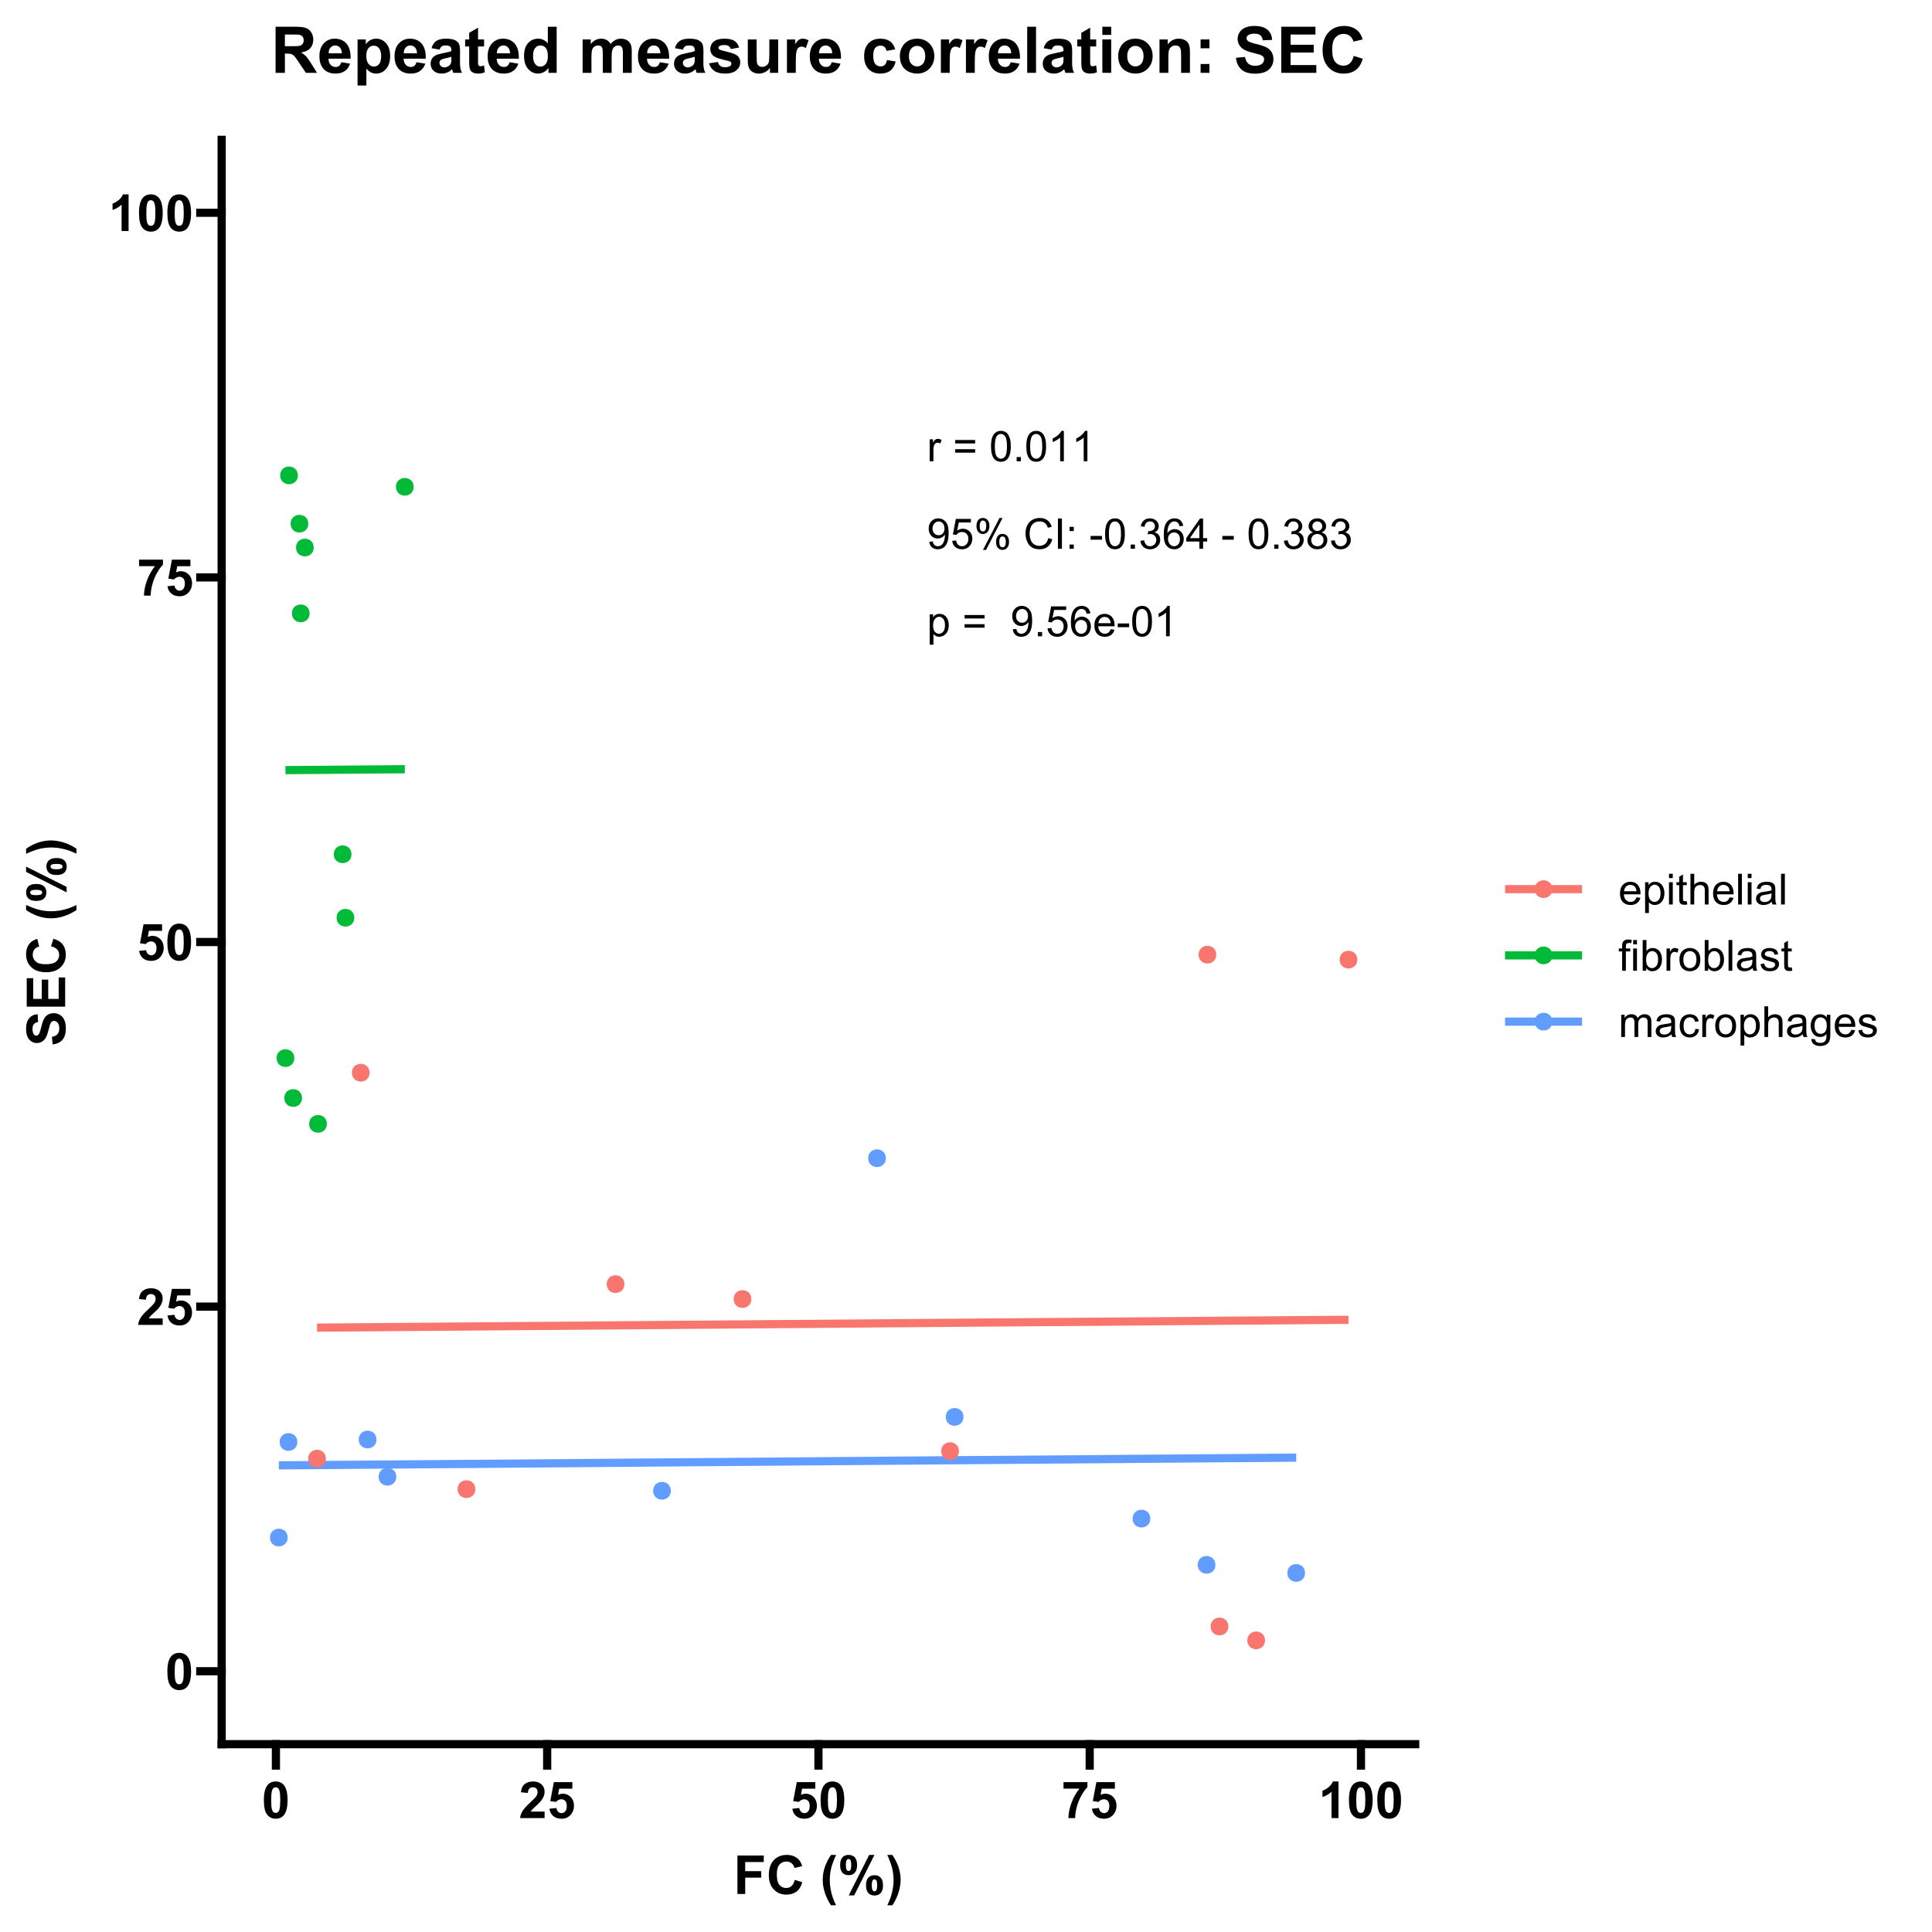 <?xml version="1.0" encoding="UTF-8"?>
<svg xmlns="http://www.w3.org/2000/svg" xmlns:xlink="http://www.w3.org/1999/xlink" width="504pt" height="504pt" viewBox="0 0 504 504" version="1.1">
<defs>
<g>
<symbol overflow="visible" id="glyph0-0">
<path style="stroke:none;" d="M 1.379 0 L 1.379 -6.898 L 6.898 -6.898 L 6.898 0 Z M 1.551 -0.172 L 6.727 -0.172 L 6.727 -6.727 L 1.551 -6.727 Z M 1.551 -0.172 "/>
</symbol>
<symbol overflow="visible" id="glyph0-1">
<path style="stroke:none;" d="M 0.719 0 L 0.719 -5.727 L 1.59 -5.727 L 1.59 -4.855 C 1.809 -5.258 2.016 -5.527 2.207 -5.66 C 2.395 -5.789 2.602 -5.852 2.828 -5.855 C 3.152 -5.852 3.484 -5.75 3.828 -5.543 L 3.492 -4.641 C 3.254 -4.781 3.016 -4.852 2.781 -4.852 C 2.566 -4.852 2.375 -4.785 2.211 -4.66 C 2.039 -4.527 1.918 -4.352 1.848 -4.129 C 1.738 -3.781 1.688 -3.402 1.688 -2.996 L 1.688 0 Z M 0.719 0 "/>
</symbol>
<symbol overflow="visible" id="glyph0-2">
<path style="stroke:none;" d=""/>
</symbol>
<symbol overflow="visible" id="glyph0-3">
<path style="stroke:none;" d="M 5.832 -4.648 L 0.613 -4.648 L 0.613 -5.551 L 5.832 -5.551 Z M 5.832 -2.246 L 0.613 -2.246 L 0.613 -3.152 L 5.832 -3.152 Z M 5.832 -2.246 "/>
</symbol>
<symbol overflow="visible" id="glyph0-4">
<path style="stroke:none;" d="M 0.457 -3.898 C 0.457 -4.828 0.551 -5.582 0.746 -6.152 C 0.934 -6.723 1.219 -7.16 1.602 -7.469 C 1.977 -7.777 2.457 -7.934 3.035 -7.934 C 3.457 -7.934 3.828 -7.848 4.148 -7.676 C 4.469 -7.504 4.73 -7.258 4.941 -6.938 C 5.145 -6.617 5.309 -6.227 5.434 -5.766 C 5.551 -5.305 5.613 -4.68 5.613 -3.898 C 5.613 -2.969 5.516 -2.223 5.324 -1.652 C 5.133 -1.082 4.848 -0.641 4.469 -0.332 C 4.09 -0.023 3.613 0.129 3.035 0.133 C 2.27 0.129 1.668 -0.141 1.238 -0.684 C 0.715 -1.34 0.457 -2.41 0.457 -3.898 Z M 1.457 -3.898 C 1.453 -2.598 1.605 -1.734 1.91 -1.309 C 2.215 -0.875 2.59 -0.66 3.035 -0.664 C 3.48 -0.66 3.852 -0.875 4.156 -1.309 C 4.457 -1.738 4.609 -2.602 4.613 -3.898 C 4.609 -5.195 4.457 -6.059 4.156 -6.488 C 3.852 -6.914 3.477 -7.129 3.023 -7.133 C 2.578 -7.129 2.223 -6.941 1.957 -6.566 C 1.621 -6.082 1.453 -5.191 1.457 -3.898 Z M 1.457 -3.898 "/>
</symbol>
<symbol overflow="visible" id="glyph0-5">
<path style="stroke:none;" d="M 1.004 0 L 1.004 -1.105 L 2.109 -1.105 L 2.109 0 Z M 1.004 0 "/>
</symbol>
<symbol overflow="visible" id="glyph0-6">
<path style="stroke:none;" d="M 4.113 0 L 3.145 0 L 3.145 -6.184 C 2.906 -5.957 2.598 -5.734 2.223 -5.512 C 1.84 -5.289 1.5 -5.121 1.203 -5.012 L 1.203 -5.949 C 1.742 -6.199 2.219 -6.508 2.625 -6.875 C 3.031 -7.234 3.316 -7.59 3.488 -7.934 L 4.113 -7.934 Z M 4.113 0 "/>
</symbol>
<symbol overflow="visible" id="glyph0-7">
<path style="stroke:none;" d="M 0.605 -1.828 L 1.535 -1.914 C 1.613 -1.473 1.762 -1.156 1.988 -0.961 C 2.207 -0.762 2.496 -0.66 2.848 -0.664 C 3.145 -0.66 3.402 -0.73 3.629 -0.867 C 3.852 -1.004 4.039 -1.184 4.184 -1.414 C 4.324 -1.641 4.441 -1.949 4.543 -2.34 C 4.637 -2.723 4.688 -3.117 4.691 -3.523 C 4.688 -3.562 4.684 -3.629 4.684 -3.719 C 4.488 -3.406 4.227 -3.156 3.891 -2.965 C 3.555 -2.773 3.188 -2.676 2.797 -2.68 C 2.141 -2.676 1.59 -2.914 1.137 -3.391 C 0.684 -3.863 0.457 -4.488 0.457 -5.266 C 0.457 -6.066 0.691 -6.711 1.164 -7.199 C 1.637 -7.688 2.23 -7.934 2.941 -7.934 C 3.457 -7.934 3.926 -7.793 4.352 -7.52 C 4.777 -7.238 5.102 -6.844 5.324 -6.336 C 5.543 -5.82 5.652 -5.082 5.656 -4.113 C 5.652 -3.102 5.543 -2.297 5.324 -1.699 C 5.102 -1.102 4.777 -0.645 4.348 -0.336 C 3.914 -0.023 3.406 0.129 2.824 0.133 C 2.207 0.129 1.699 -0.039 1.309 -0.379 C 0.914 -0.719 0.68 -1.203 0.605 -1.828 Z M 4.578 -5.316 C 4.574 -5.871 4.426 -6.312 4.133 -6.641 C 3.832 -6.965 3.477 -7.129 3.062 -7.133 C 2.629 -7.129 2.254 -6.953 1.934 -6.602 C 1.613 -6.246 1.453 -5.789 1.457 -5.234 C 1.453 -4.727 1.605 -4.32 1.91 -4.008 C 2.215 -3.691 2.59 -3.531 3.035 -3.535 C 3.48 -3.531 3.848 -3.691 4.141 -4.008 C 4.43 -4.32 4.574 -4.754 4.578 -5.316 Z M 4.578 -5.316 "/>
</symbol>
<symbol overflow="visible" id="glyph0-8">
<path style="stroke:none;" d="M 0.457 -2.07 L 1.477 -2.156 C 1.551 -1.66 1.723 -1.285 2 -1.039 C 2.273 -0.785 2.605 -0.66 2.996 -0.664 C 3.461 -0.66 3.859 -0.836 4.184 -1.191 C 4.504 -1.539 4.664 -2.008 4.668 -2.594 C 4.664 -3.145 4.508 -3.582 4.199 -3.902 C 3.887 -4.223 3.48 -4.383 2.98 -4.383 C 2.664 -4.383 2.383 -4.309 2.133 -4.168 C 1.883 -4.023 1.684 -3.84 1.543 -3.617 L 0.629 -3.734 L 1.395 -7.793 L 5.324 -7.793 L 5.324 -6.867 L 2.172 -6.867 L 1.746 -4.742 C 2.219 -5.07 2.715 -5.238 3.238 -5.238 C 3.926 -5.238 4.508 -4.996 4.984 -4.52 C 5.457 -4.039 5.695 -3.426 5.699 -2.68 C 5.695 -1.961 5.488 -1.344 5.074 -0.824 C 4.566 -0.188 3.871 0.129 2.996 0.133 C 2.273 0.129 1.688 -0.07 1.234 -0.469 C 0.777 -0.871 0.52 -1.402 0.457 -2.07 Z M 0.457 -2.07 "/>
</symbol>
<symbol overflow="visible" id="glyph0-9">
<path style="stroke:none;" d="M 0.641 -6.004 C 0.637 -6.566 0.781 -7.047 1.066 -7.445 C 1.348 -7.84 1.758 -8.039 2.301 -8.039 C 2.797 -8.039 3.207 -7.859 3.531 -7.508 C 3.855 -7.148 4.02 -6.629 4.02 -5.945 C 4.02 -5.273 3.855 -4.758 3.527 -4.398 C 3.199 -4.035 2.793 -3.855 2.312 -3.859 C 1.832 -3.855 1.434 -4.031 1.117 -4.391 C 0.797 -4.742 0.637 -5.281 0.641 -6.004 Z M 2.328 -7.367 C 2.086 -7.363 1.887 -7.262 1.727 -7.055 C 1.566 -6.844 1.488 -6.461 1.488 -5.906 C 1.488 -5.398 1.566 -5.039 1.73 -4.836 C 1.887 -4.625 2.086 -4.523 2.328 -4.527 C 2.57 -4.523 2.773 -4.629 2.934 -4.84 C 3.094 -5.047 3.176 -5.426 3.176 -5.984 C 3.176 -6.492 3.094 -6.852 2.934 -7.059 C 2.77 -7.262 2.566 -7.363 2.328 -7.367 Z M 2.336 0.293 L 6.656 -8.039 L 7.445 -8.039 L 3.137 0.293 Z M 5.75 -1.855 C 5.746 -2.422 5.891 -2.902 6.176 -3.297 C 6.457 -3.688 6.871 -3.883 7.418 -3.887 C 7.91 -3.883 8.32 -3.707 8.648 -3.355 C 8.973 -3 9.133 -2.48 9.137 -1.797 C 9.133 -1.125 8.969 -0.609 8.641 -0.25 C 8.309 0.113 7.902 0.293 7.422 0.293 C 6.941 0.293 6.543 0.117 6.227 -0.242 C 5.906 -0.598 5.746 -1.137 5.75 -1.855 Z M 7.445 -3.219 C 7.199 -3.215 6.996 -3.113 6.836 -2.906 C 6.676 -2.695 6.598 -2.312 6.598 -1.758 C 6.598 -1.254 6.676 -0.898 6.84 -0.691 C 6.996 -0.48 7.195 -0.375 7.438 -0.379 C 7.684 -0.375 7.891 -0.48 8.051 -0.691 C 8.207 -0.898 8.285 -1.277 8.289 -1.832 C 8.285 -2.34 8.203 -2.699 8.047 -2.906 C 7.883 -3.113 7.684 -3.215 7.445 -3.219 Z M 7.445 -3.219 "/>
</symbol>
<symbol overflow="visible" id="glyph0-10">
<path style="stroke:none;" d="M 6.488 -2.77 L 7.535 -2.508 C 7.316 -1.648 6.922 -0.992 6.352 -0.543 C 5.781 -0.094 5.086 0.129 4.266 0.133 C 3.41 0.129 2.715 -0.043 2.184 -0.387 C 1.648 -0.73 1.242 -1.23 0.969 -1.891 C 0.688 -2.547 0.551 -3.254 0.551 -4.012 C 0.551 -4.832 0.707 -5.551 1.02 -6.164 C 1.332 -6.773 1.777 -7.238 2.363 -7.559 C 2.941 -7.879 3.582 -8.039 4.281 -8.039 C 5.066 -8.039 5.73 -7.836 6.273 -7.434 C 6.809 -7.027 7.184 -6.461 7.402 -5.734 L 6.371 -5.492 C 6.184 -6.062 5.918 -6.48 5.574 -6.746 C 5.223 -7.004 4.785 -7.137 4.258 -7.141 C 3.648 -7.137 3.141 -6.992 2.734 -6.703 C 2.324 -6.414 2.039 -6.023 1.875 -5.531 C 1.711 -5.039 1.629 -4.531 1.629 -4.016 C 1.629 -3.34 1.727 -2.754 1.922 -2.254 C 2.117 -1.75 2.422 -1.375 2.836 -1.133 C 3.25 -0.883 3.695 -0.762 4.176 -0.762 C 4.758 -0.762 5.254 -0.93 5.664 -1.266 C 6.066 -1.602 6.34 -2.102 6.488 -2.77 Z M 6.488 -2.77 "/>
</symbol>
<symbol overflow="visible" id="glyph0-11">
<path style="stroke:none;" d="M 1.031 0 L 1.031 -7.902 L 2.074 -7.902 L 2.074 0 Z M 1.031 0 "/>
</symbol>
<symbol overflow="visible" id="glyph0-12">
<path style="stroke:none;" d="M 0.996 -4.621 L 0.996 -5.727 L 2.102 -5.727 L 2.102 -4.621 Z M 0.996 0 L 0.996 -1.105 L 2.102 -1.105 L 2.102 0 Z M 0.996 0 "/>
</symbol>
<symbol overflow="visible" id="glyph0-13">
<path style="stroke:none;" d="M 0.352 -2.371 L 0.352 -3.348 L 3.332 -3.348 L 3.332 -2.371 Z M 0.352 -2.371 "/>
</symbol>
<symbol overflow="visible" id="glyph0-14">
<path style="stroke:none;" d="M 0.465 -2.086 L 1.434 -2.215 C 1.543 -1.664 1.73 -1.266 2 -1.027 C 2.266 -0.781 2.594 -0.66 2.98 -0.664 C 3.434 -0.66 3.82 -0.82 4.137 -1.137 C 4.449 -1.453 4.605 -1.844 4.609 -2.312 C 4.605 -2.754 4.461 -3.121 4.172 -3.414 C 3.879 -3.699 3.508 -3.844 3.062 -3.848 C 2.875 -3.844 2.648 -3.809 2.379 -3.742 L 2.484 -4.594 C 2.547 -4.586 2.598 -4.582 2.641 -4.582 C 3.051 -4.582 3.422 -4.688 3.758 -4.906 C 4.086 -5.117 4.254 -5.449 4.254 -5.902 C 4.254 -6.254 4.133 -6.551 3.891 -6.785 C 3.648 -7.02 3.336 -7.137 2.961 -7.137 C 2.578 -7.137 2.266 -7.016 2.016 -6.781 C 1.766 -6.539 1.602 -6.184 1.531 -5.715 L 0.562 -5.887 C 0.68 -6.535 0.945 -7.039 1.367 -7.398 C 1.785 -7.754 2.309 -7.934 2.938 -7.934 C 3.367 -7.934 3.766 -7.84 4.129 -7.656 C 4.488 -7.469 4.766 -7.215 4.961 -6.898 C 5.152 -6.578 5.25 -6.242 5.25 -5.883 C 5.25 -5.539 5.156 -5.227 4.973 -4.945 C 4.789 -4.664 4.52 -4.441 4.16 -4.281 C 4.629 -4.168 4.992 -3.941 5.25 -3.605 C 5.508 -3.262 5.637 -2.84 5.637 -2.336 C 5.637 -1.645 5.383 -1.059 4.883 -0.578 C 4.375 -0.098 3.742 0.141 2.977 0.141 C 2.281 0.141 1.703 -0.066 1.246 -0.48 C 0.789 -0.895 0.527 -1.43 0.465 -2.086 Z M 0.465 -2.086 "/>
</symbol>
<symbol overflow="visible" id="glyph0-15">
<path style="stroke:none;" d="M 5.492 -5.969 L 4.527 -5.891 C 4.438 -6.27 4.316 -6.547 4.16 -6.723 C 3.898 -6.996 3.574 -7.137 3.191 -7.137 C 2.879 -7.137 2.609 -7.051 2.379 -6.879 C 2.07 -6.652 1.828 -6.324 1.652 -5.902 C 1.477 -5.473 1.383 -4.863 1.379 -4.074 C 1.609 -4.426 1.895 -4.691 2.234 -4.867 C 2.57 -5.035 2.926 -5.121 3.301 -5.125 C 3.941 -5.121 4.492 -4.883 4.949 -4.41 C 5.402 -3.934 5.629 -3.32 5.633 -2.566 C 5.629 -2.066 5.523 -1.602 5.312 -1.18 C 5.098 -0.75 4.805 -0.426 4.43 -0.203 C 4.055 0.02 3.629 0.129 3.16 0.133 C 2.348 0.129 1.688 -0.164 1.18 -0.758 C 0.664 -1.348 0.41 -2.328 0.414 -3.699 C 0.41 -5.223 0.691 -6.332 1.262 -7.027 C 1.75 -7.629 2.414 -7.934 3.25 -7.934 C 3.871 -7.934 4.379 -7.758 4.777 -7.41 C 5.172 -7.062 5.41 -6.582 5.492 -5.969 Z M 1.531 -2.559 C 1.527 -2.223 1.598 -1.902 1.742 -1.602 C 1.883 -1.293 2.082 -1.062 2.34 -0.902 C 2.59 -0.742 2.859 -0.66 3.145 -0.664 C 3.551 -0.66 3.902 -0.828 4.199 -1.16 C 4.492 -1.488 4.641 -1.938 4.641 -2.508 C 4.641 -3.051 4.492 -3.48 4.203 -3.797 C 3.91 -4.109 3.547 -4.266 3.105 -4.27 C 2.668 -4.266 2.293 -4.109 1.988 -3.797 C 1.68 -3.48 1.527 -3.066 1.531 -2.559 Z M 1.531 -2.559 "/>
</symbol>
<symbol overflow="visible" id="glyph0-16">
<path style="stroke:none;" d="M 3.57 0 L 3.57 -1.891 L 0.141 -1.891 L 0.141 -2.781 L 3.746 -7.902 L 4.539 -7.902 L 4.539 -2.781 L 5.605 -2.781 L 5.605 -1.891 L 4.539 -1.891 L 4.539 0 Z M 3.57 -2.781 L 3.57 -6.344 L 1.094 -2.781 Z M 3.57 -2.781 "/>
</symbol>
<symbol overflow="visible" id="glyph0-17">
<path style="stroke:none;" d="M 1.953 -4.285 C 1.547 -4.43 1.25 -4.641 1.055 -4.914 C 0.859 -5.184 0.762 -5.512 0.766 -5.898 C 0.762 -6.469 0.969 -6.949 1.383 -7.344 C 1.797 -7.734 2.348 -7.934 3.035 -7.934 C 3.723 -7.934 4.277 -7.73 4.699 -7.332 C 5.121 -6.93 5.332 -6.445 5.332 -5.871 C 5.332 -5.504 5.234 -5.184 5.043 -4.914 C 4.848 -4.641 4.555 -4.43 4.168 -4.285 C 4.648 -4.121 5.02 -3.867 5.273 -3.52 C 5.527 -3.164 5.652 -2.742 5.656 -2.258 C 5.652 -1.578 5.414 -1.012 4.938 -0.555 C 4.457 -0.098 3.828 0.129 3.051 0.133 C 2.27 0.129 1.641 -0.098 1.164 -0.559 C 0.684 -1.016 0.445 -1.594 0.449 -2.285 C 0.445 -2.797 0.574 -3.227 0.84 -3.574 C 1.098 -3.922 1.469 -4.156 1.953 -4.285 Z M 1.758 -5.93 C 1.758 -5.555 1.875 -5.246 2.117 -5.012 C 2.355 -4.77 2.668 -4.652 3.055 -4.656 C 3.426 -4.652 3.734 -4.77 3.973 -5.008 C 4.211 -5.242 4.328 -5.531 4.332 -5.875 C 4.328 -6.23 4.207 -6.531 3.961 -6.773 C 3.715 -7.016 3.41 -7.137 3.047 -7.137 C 2.676 -7.137 2.367 -7.016 2.125 -6.781 C 1.879 -6.539 1.758 -6.258 1.758 -5.93 Z M 1.445 -2.281 C 1.441 -2 1.508 -1.734 1.641 -1.477 C 1.773 -1.219 1.969 -1.016 2.227 -0.875 C 2.484 -0.73 2.762 -0.66 3.062 -0.664 C 3.523 -0.66 3.906 -0.809 4.211 -1.109 C 4.512 -1.406 4.664 -1.785 4.664 -2.246 C 4.664 -2.711 4.508 -3.098 4.195 -3.406 C 3.883 -3.707 3.492 -3.859 3.031 -3.863 C 2.57 -3.859 2.191 -3.711 1.895 -3.41 C 1.59 -3.109 1.441 -2.73 1.445 -2.281 Z M 1.445 -2.281 "/>
</symbol>
<symbol overflow="visible" id="glyph0-18">
<path style="stroke:none;" d="M 0.727 2.195 L 0.727 -5.727 L 1.613 -5.727 L 1.613 -4.98 C 1.816 -5.27 2.051 -5.488 2.316 -5.637 C 2.574 -5.781 2.895 -5.852 3.273 -5.855 C 3.758 -5.852 4.188 -5.727 4.562 -5.477 C 4.934 -5.223 5.215 -4.867 5.41 -4.41 C 5.598 -3.953 5.695 -3.453 5.699 -2.906 C 5.695 -2.32 5.59 -1.793 5.383 -1.324 C 5.168 -0.855 4.863 -0.496 4.465 -0.246 C 4.062 0.004 3.641 0.129 3.203 0.129 C 2.875 0.129 2.582 0.062 2.328 -0.074 C 2.07 -0.211 1.863 -0.383 1.699 -0.594 L 1.699 2.195 Z M 1.605 -2.828 C 1.605 -2.09 1.754 -1.547 2.051 -1.195 C 2.348 -0.844 2.707 -0.668 3.137 -0.668 C 3.566 -0.668 3.938 -0.848 4.246 -1.215 C 4.551 -1.574 4.703 -2.141 4.707 -2.91 C 4.703 -3.637 4.555 -4.184 4.254 -4.547 C 3.953 -4.91 3.594 -5.09 3.18 -5.094 C 2.762 -5.09 2.395 -4.898 2.082 -4.512 C 1.762 -4.125 1.605 -3.562 1.605 -2.828 Z M 1.605 -2.828 "/>
</symbol>
<symbol overflow="visible" id="glyph0-19">
<path style="stroke:none;" d="M 4.648 -1.844 L 5.648 -1.719 C 5.488 -1.129 5.195 -0.676 4.77 -0.355 C 4.34 -0.031 3.793 0.129 3.133 0.129 C 2.293 0.129 1.629 -0.129 1.137 -0.645 C 0.645 -1.16 0.398 -1.883 0.402 -2.812 C 0.398 -3.773 0.645 -4.52 1.145 -5.055 C 1.637 -5.586 2.281 -5.852 3.078 -5.855 C 3.84 -5.852 4.465 -5.59 4.953 -5.07 C 5.434 -4.547 5.676 -3.816 5.68 -2.875 C 5.676 -2.812 5.676 -2.727 5.676 -2.613 L 1.406 -2.613 C 1.441 -1.984 1.617 -1.5 1.941 -1.168 C 2.258 -0.832 2.656 -0.668 3.137 -0.668 C 3.488 -0.668 3.793 -0.762 4.047 -0.949 C 4.297 -1.137 4.496 -1.434 4.648 -1.844 Z M 1.461 -3.414 L 4.656 -3.414 C 4.613 -3.891 4.492 -4.25 4.289 -4.496 C 3.98 -4.863 3.578 -5.051 3.09 -5.055 C 2.641 -5.051 2.266 -4.902 1.965 -4.605 C 1.656 -4.309 1.488 -3.91 1.461 -3.414 Z M 1.461 -3.414 "/>
</symbol>
<symbol overflow="visible" id="glyph1-0">
<path style="stroke:none;" d="M 1.664 0 L 1.664 -8.312 L 8.312 -8.312 L 8.312 0 Z M 1.871 -0.207 L 8.105 -0.207 L 8.105 -8.105 L 1.871 -8.105 Z M 1.871 -0.207 "/>
</symbol>
<symbol overflow="visible" id="glyph1-1">
<path style="stroke:none;" d="M 3.648 -9.559 C 4.566 -9.555 5.289 -9.227 5.812 -8.57 C 6.43 -7.789 6.738 -6.496 6.742 -4.695 C 6.738 -2.891 6.426 -1.598 5.805 -0.812 C 5.285 -0.16 4.566 0.164 3.648 0.164 C 2.723 0.164 1.977 -0.191 1.41 -0.902 C 0.84 -1.613 0.555 -2.883 0.559 -4.715 C 0.555 -6.504 0.867 -7.793 1.492 -8.586 C 2.004 -9.23 2.723 -9.555 3.648 -9.559 Z M 3.648 -8.047 C 3.426 -8.043 3.23 -7.973 3.059 -7.836 C 2.887 -7.691 2.75 -7.441 2.656 -7.078 C 2.527 -6.605 2.465 -5.809 2.469 -4.695 C 2.465 -3.574 2.523 -2.809 2.637 -2.391 C 2.746 -1.973 2.887 -1.695 3.062 -1.559 C 3.23 -1.418 3.426 -1.348 3.648 -1.352 C 3.867 -1.348 4.062 -1.418 4.238 -1.562 C 4.41 -1.699 4.547 -1.953 4.645 -2.32 C 4.766 -2.785 4.828 -3.574 4.832 -4.695 C 4.828 -5.809 4.77 -6.578 4.66 -6.996 C 4.543 -7.414 4.402 -7.691 4.234 -7.836 C 4.062 -7.973 3.867 -8.043 3.648 -8.047 Z M 3.648 -8.047 "/>
</symbol>
<symbol overflow="visible" id="glyph1-2">
<path style="stroke:none;" d="M 6.727 -1.695 L 6.727 0 L 0.332 0 C 0.398 -0.641 0.605 -1.246 0.953 -1.82 C 1.297 -2.395 1.98 -3.156 3.008 -4.105 C 3.828 -4.867 4.332 -5.387 4.52 -5.664 C 4.77 -6.035 4.898 -6.406 4.898 -6.781 C 4.898 -7.184 4.789 -7.496 4.57 -7.719 C 4.352 -7.934 4.047 -8.043 3.664 -8.047 C 3.277 -8.043 2.973 -7.93 2.75 -7.703 C 2.523 -7.473 2.395 -7.09 2.363 -6.559 L 0.547 -6.742 C 0.648 -7.742 0.988 -8.461 1.562 -8.902 C 2.133 -9.336 2.848 -9.555 3.707 -9.559 C 4.645 -9.555 5.383 -9.301 5.922 -8.797 C 6.457 -8.289 6.727 -7.66 6.727 -6.91 C 6.727 -6.477 6.648 -6.07 6.496 -5.684 C 6.34 -5.297 6.098 -4.891 5.766 -4.469 C 5.547 -4.184 5.148 -3.777 4.57 -3.254 C 3.992 -2.723 3.625 -2.371 3.477 -2.199 C 3.32 -2.023 3.199 -1.855 3.105 -1.695 Z M 6.727 -1.695 "/>
</symbol>
<symbol overflow="visible" id="glyph1-3">
<path style="stroke:none;" d="M 0.59 -2.449 L 2.41 -2.637 C 2.457 -2.223 2.613 -1.895 2.871 -1.656 C 3.125 -1.414 3.418 -1.293 3.754 -1.297 C 4.133 -1.293 4.453 -1.449 4.719 -1.762 C 4.98 -2.07 5.113 -2.539 5.117 -3.164 C 5.113 -3.746 4.984 -4.184 4.723 -4.477 C 4.461 -4.77 4.121 -4.914 3.703 -4.918 C 3.176 -4.914 2.703 -4.684 2.293 -4.223 L 0.812 -4.434 L 1.746 -9.391 L 6.57 -9.391 L 6.57 -7.684 L 3.129 -7.684 L 2.844 -6.066 C 3.246 -6.266 3.664 -6.367 4.09 -6.371 C 4.898 -6.367 5.582 -6.074 6.148 -5.488 C 6.711 -4.898 6.996 -4.133 6.996 -3.195 C 6.996 -2.406 6.766 -1.707 6.312 -1.098 C 5.688 -0.254 4.828 0.164 3.734 0.164 C 2.852 0.164 2.137 -0.07 1.582 -0.543 C 1.027 -1.016 0.695 -1.652 0.59 -2.449 Z M 0.59 -2.449 "/>
</symbol>
<symbol overflow="visible" id="glyph1-4">
<path style="stroke:none;" d="M 0.566 -7.695 L 0.566 -9.391 L 6.805 -9.391 L 6.805 -8.066 C 6.285 -7.555 5.762 -6.828 5.23 -5.883 C 4.695 -4.934 4.289 -3.926 4.016 -2.859 C 3.734 -1.793 3.598 -0.84 3.605 0 L 1.844 0 C 1.871 -1.312 2.145 -2.652 2.66 -4.023 C 3.172 -5.391 3.855 -6.613 4.715 -7.695 Z M 0.566 -7.695 "/>
</symbol>
<symbol overflow="visible" id="glyph1-5">
<path style="stroke:none;" d="M 5.234 0 L 3.41 0 L 3.41 -6.879 C 2.742 -6.254 1.953 -5.789 1.051 -5.492 L 1.051 -7.148 C 1.523 -7.305 2.043 -7.598 2.602 -8.035 C 3.16 -8.465 3.543 -8.973 3.754 -9.559 L 5.234 -9.559 Z M 5.234 0 "/>
</symbol>
<symbol overflow="visible" id="glyph2-0">
<path style="stroke:none;" d="M 1.75 0 L 1.75 -8.75 L 8.75 -8.75 L 8.75 0 Z M 1.969 -0.219 L 8.531 -0.219 L 8.531 -8.531 L 1.969 -8.531 Z M 1.969 -0.219 "/>
</symbol>
<symbol overflow="visible" id="glyph2-1">
<path style="stroke:none;" d="M 1.031 0 L 1.031 -10.023 L 7.902 -10.023 L 7.902 -8.328 L 3.055 -8.328 L 3.055 -5.953 L 7.238 -5.953 L 7.238 -4.258 L 3.055 -4.258 L 3.055 0 Z M 1.031 0 "/>
</symbol>
<symbol overflow="visible" id="glyph2-2">
<path style="stroke:none;" d="M 7.43 -3.684 L 9.391 -3.062 C 9.09 -1.965 8.59 -1.152 7.891 -0.625 C 7.191 -0.094 6.305 0.168 5.23 0.172 C 3.898 0.168 2.805 -0.281 1.949 -1.191 C 1.09 -2.098 0.66 -3.344 0.664 -4.922 C 0.66 -6.586 1.09 -7.879 1.953 -8.805 C 2.812 -9.727 3.945 -10.188 5.352 -10.191 C 6.574 -10.188 7.57 -9.828 8.34 -9.105 C 8.793 -8.676 9.137 -8.059 9.367 -7.258 L 7.363 -6.781 C 7.242 -7.297 6.992 -7.707 6.617 -8.012 C 6.238 -8.309 5.785 -8.461 5.25 -8.461 C 4.508 -8.461 3.902 -8.191 3.441 -7.66 C 2.977 -7.125 2.746 -6.262 2.75 -5.07 C 2.746 -3.801 2.977 -2.898 3.434 -2.363 C 3.887 -1.824 4.477 -1.559 5.211 -1.559 C 5.742 -1.559 6.207 -1.727 6.598 -2.07 C 6.984 -2.41 7.262 -2.949 7.43 -3.684 Z M 7.43 -3.684 "/>
</symbol>
<symbol overflow="visible" id="glyph2-3">
<path style="stroke:none;" d=""/>
</symbol>
<symbol overflow="visible" id="glyph2-4">
<path style="stroke:none;" d="M 4.191 2.945 L 2.871 2.945 C 2.172 1.891 1.641 0.801 1.277 -0.336 C 0.91 -1.469 0.727 -2.566 0.73 -3.629 C 0.727 -4.941 0.953 -6.188 1.406 -7.367 C 1.797 -8.383 2.293 -9.324 2.898 -10.191 L 4.211 -10.191 C 3.582 -8.809 3.152 -7.637 2.922 -6.668 C 2.684 -5.699 2.566 -4.672 2.57 -3.59 C 2.566 -2.84 2.637 -2.074 2.777 -1.293 C 2.918 -0.508 3.109 0.234 3.352 0.945 C 3.508 1.406 3.785 2.074 4.191 2.945 Z M 4.191 2.945 "/>
</symbol>
<symbol overflow="visible" id="glyph2-5">
<path style="stroke:none;" d="M 0.609 -7.547 C 0.609 -8.445 0.805 -9.109 1.199 -9.543 C 1.59 -9.973 2.125 -10.188 2.805 -10.191 C 3.496 -10.188 4.039 -9.973 4.438 -9.543 C 4.828 -9.109 5.027 -8.445 5.031 -7.547 C 5.027 -6.648 4.828 -5.98 4.438 -5.551 C 4.039 -5.113 3.508 -4.898 2.836 -4.902 C 2.137 -4.898 1.59 -5.113 1.199 -5.547 C 0.805 -5.977 0.609 -6.645 0.609 -7.547 Z M 2.105 -7.562 C 2.102 -6.906 2.18 -6.469 2.332 -6.25 C 2.441 -6.082 2.598 -6 2.805 -6 C 3.004 -6 3.164 -6.082 3.281 -6.25 C 3.426 -6.469 3.496 -6.906 3.5 -7.562 C 3.496 -8.211 3.426 -8.645 3.281 -8.867 C 3.164 -9.031 3.004 -9.117 2.805 -9.117 C 2.598 -9.117 2.441 -9.035 2.332 -8.875 C 2.18 -8.648 2.102 -8.211 2.105 -7.562 Z M 4.266 0.383 L 2.844 0.383 L 8.184 -10.191 L 9.562 -10.191 Z M 7.367 -2.25 C 7.363 -3.145 7.562 -3.809 7.957 -4.242 C 8.352 -4.676 8.891 -4.891 9.578 -4.895 C 10.262 -4.891 10.801 -4.676 11.199 -4.242 C 11.59 -3.809 11.789 -3.145 11.793 -2.25 C 11.789 -1.344 11.59 -0.676 11.199 -0.246 C 10.801 0.184 10.27 0.398 9.598 0.402 C 8.898 0.398 8.352 0.184 7.957 -0.246 C 7.562 -0.676 7.363 -1.344 7.367 -2.25 Z M 8.867 -2.258 C 8.863 -1.602 8.941 -1.168 9.094 -0.949 C 9.203 -0.777 9.359 -0.691 9.562 -0.695 C 9.766 -0.691 9.922 -0.773 10.035 -0.945 C 10.184 -1.164 10.258 -1.602 10.262 -2.258 C 10.258 -2.906 10.188 -3.344 10.043 -3.57 C 9.926 -3.727 9.766 -3.809 9.562 -3.812 C 9.359 -3.809 9.203 -3.727 9.094 -3.57 C 8.941 -3.344 8.863 -2.906 8.867 -2.258 Z M 8.867 -2.258 "/>
</symbol>
<symbol overflow="visible" id="glyph2-6">
<path style="stroke:none;" d="M 0.473 2.945 C 0.848 2.133 1.113 1.512 1.27 1.078 C 1.422 0.645 1.566 0.148 1.699 -0.418 C 1.832 -0.98 1.93 -1.52 1.996 -2.027 C 2.059 -2.535 2.09 -3.055 2.094 -3.59 C 2.09 -4.672 1.973 -5.699 1.742 -6.668 C 1.508 -7.637 1.082 -8.809 0.457 -10.191 L 1.766 -10.191 C 2.449 -9.207 2.984 -8.168 3.367 -7.074 C 3.746 -5.973 3.938 -4.859 3.938 -3.734 C 3.938 -2.777 3.785 -1.758 3.484 -0.672 C 3.141 0.551 2.578 1.754 1.797 2.945 Z M 0.473 2.945 "/>
</symbol>
<symbol overflow="visible" id="glyph3-0">
<path style="stroke:none;" d="M 0 -1.75 L -8.75 -1.75 L -8.75 -8.75 L 0 -8.75 Z M -0.219 -1.969 L -0.219 -8.531 L -8.531 -8.531 L -8.531 -1.969 Z M -0.219 -1.969 "/>
</symbol>
<symbol overflow="visible" id="glyph3-1">
<path style="stroke:none;" d="M -3.262 -0.508 L -3.453 -2.477 C -2.789 -2.59 -2.305 -2.828 -1.996 -3.195 C -1.684 -3.555 -1.527 -4.047 -1.531 -4.664 C -1.527 -5.312 -1.668 -5.801 -1.945 -6.137 C -2.219 -6.465 -2.539 -6.633 -2.91 -6.633 C -3.145 -6.633 -3.348 -6.562 -3.516 -6.422 C -3.68 -6.281 -3.824 -6.039 -3.949 -5.695 C -4.031 -5.457 -4.176 -4.914 -4.391 -4.074 C -4.656 -2.988 -4.988 -2.23 -5.379 -1.793 C -5.93 -1.176 -6.602 -0.867 -7.398 -0.867 C -7.906 -0.867 -8.383 -1.012 -8.828 -1.301 C -9.27 -1.59 -9.609 -2.008 -9.844 -2.555 C -10.074 -3.098 -10.188 -3.754 -10.191 -4.527 C -10.188 -5.781 -9.914 -6.727 -9.363 -7.367 C -8.812 -8 -8.074 -8.336 -7.156 -8.367 L -7.07 -6.344 C -7.582 -6.254 -7.949 -6.066 -8.176 -5.785 C -8.398 -5.496 -8.512 -5.07 -8.516 -4.504 C -8.512 -3.914 -8.395 -3.453 -8.156 -3.125 C -8 -2.906 -7.789 -2.801 -7.531 -2.805 C -7.293 -2.801 -7.094 -2.902 -6.926 -3.105 C -6.707 -3.359 -6.48 -3.977 -6.254 -4.961 C -6.02 -5.941 -5.781 -6.668 -5.531 -7.145 C -5.281 -7.613 -4.941 -7.984 -4.512 -8.254 C -4.082 -8.52 -3.551 -8.652 -2.918 -8.656 C -2.344 -8.652 -1.805 -8.492 -1.305 -8.176 C -0.801 -7.852 -0.43 -7.402 -0.188 -6.82 C 0.055 -6.234 0.176 -5.508 0.18 -4.641 C 0.176 -3.375 -0.113 -2.402 -0.699 -1.723 C -1.281 -1.043 -2.137 -0.637 -3.262 -0.508 Z M -3.262 -0.508 "/>
</symbol>
<symbol overflow="visible" id="glyph3-2">
<path style="stroke:none;" d="M 0 -1.02 L -10.023 -1.02 L -10.023 -8.449 L -8.328 -8.449 L -8.328 -3.043 L -6.105 -3.043 L -6.105 -8.074 L -4.414 -8.074 L -4.414 -3.043 L -1.688 -3.043 L -1.688 -8.641 L 0 -8.641 Z M 0 -1.02 "/>
</symbol>
<symbol overflow="visible" id="glyph3-3">
<path style="stroke:none;" d="M -3.684 -7.43 L -3.062 -9.391 C -1.965 -9.09 -1.152 -8.59 -0.625 -7.891 C -0.094 -7.191 0.168 -6.305 0.172 -5.23 C 0.168 -3.898 -0.281 -2.805 -1.191 -1.949 C -2.098 -1.09 -3.344 -0.66 -4.922 -0.664 C -6.586 -0.66 -7.879 -1.09 -8.805 -1.953 C -9.727 -2.812 -10.188 -3.945 -10.191 -5.352 C -10.188 -6.574 -9.828 -7.57 -9.105 -8.34 C -8.676 -8.793 -8.059 -9.137 -7.258 -9.367 L -6.781 -7.363 C -7.297 -7.242 -7.707 -6.996 -8.012 -6.621 C -8.309 -6.246 -8.461 -5.789 -8.461 -5.25 C -8.461 -4.508 -8.191 -3.902 -7.66 -3.441 C -7.125 -2.977 -6.262 -2.746 -5.07 -2.75 C -3.801 -2.746 -2.898 -2.977 -2.363 -3.434 C -1.824 -3.887 -1.559 -4.477 -1.559 -5.211 C -1.559 -5.742 -1.727 -6.207 -2.07 -6.598 C -2.406 -6.984 -2.945 -7.262 -3.684 -7.43 Z M -3.684 -7.43 "/>
</symbol>
<symbol overflow="visible" id="glyph3-4">
<path style="stroke:none;" d=""/>
</symbol>
<symbol overflow="visible" id="glyph3-5">
<path style="stroke:none;" d="M 2.945 -4.191 L 2.945 -2.871 C 1.891 -2.172 0.801 -1.641 -0.336 -1.277 C -1.469 -0.91 -2.566 -0.727 -3.629 -0.73 C -4.941 -0.727 -6.188 -0.953 -7.367 -1.41 C -8.383 -1.797 -9.324 -2.293 -10.191 -2.898 L -10.191 -4.211 C -8.809 -3.582 -7.637 -3.152 -6.668 -2.922 C -5.699 -2.684 -4.672 -2.566 -3.59 -2.57 C -2.84 -2.566 -2.074 -2.637 -1.293 -2.777 C -0.508 -2.918 0.234 -3.109 0.945 -3.352 C 1.406 -3.508 2.074 -3.785 2.945 -4.191 Z M 2.945 -4.191 "/>
</symbol>
<symbol overflow="visible" id="glyph3-6">
<path style="stroke:none;" d="M -7.547 -0.609 C -8.445 -0.609 -9.109 -0.805 -9.543 -1.199 C -9.973 -1.594 -10.188 -2.129 -10.191 -2.805 C -10.188 -3.496 -9.973 -4.039 -9.543 -4.438 C -9.109 -4.828 -8.445 -5.027 -7.547 -5.031 C -6.648 -5.027 -5.98 -4.828 -5.551 -4.438 C -5.113 -4.039 -4.898 -3.508 -4.902 -2.836 C -4.898 -2.141 -5.113 -1.594 -5.547 -1.199 C -5.977 -0.805 -6.645 -0.609 -7.547 -0.609 Z M -7.562 -2.105 C -6.906 -2.102 -6.469 -2.18 -6.25 -2.332 C -6.082 -2.445 -6 -2.602 -6 -2.805 C -6 -3.004 -6.082 -3.164 -6.25 -3.281 C -6.469 -3.426 -6.906 -3.496 -7.562 -3.5 C -8.211 -3.496 -8.645 -3.426 -8.867 -3.281 C -9.031 -3.164 -9.117 -3.004 -9.117 -2.805 C -9.117 -2.602 -9.035 -2.445 -8.875 -2.332 C -8.648 -2.18 -8.211 -2.102 -7.562 -2.105 Z M 0.383 -4.266 L 0.383 -2.844 L -10.191 -8.184 L -10.191 -9.562 Z M -2.25 -7.367 C -3.145 -7.363 -3.809 -7.562 -4.242 -7.957 C -4.676 -8.352 -4.891 -8.891 -4.895 -9.578 C -4.891 -10.262 -4.676 -10.801 -4.242 -11.199 C -3.809 -11.59 -3.145 -11.789 -2.25 -11.793 C -1.344 -11.789 -0.676 -11.59 -0.246 -11.199 C 0.184 -10.801 0.398 -10.27 0.402 -9.598 C 0.398 -8.898 0.184 -8.352 -0.246 -7.957 C -0.676 -7.562 -1.344 -7.363 -2.25 -7.367 Z M -2.254 -8.867 C -1.602 -8.863 -1.168 -8.941 -0.949 -9.094 C -0.777 -9.203 -0.691 -9.359 -0.695 -9.562 C -0.691 -9.766 -0.773 -9.922 -0.941 -10.035 C -1.164 -10.184 -1.602 -10.258 -2.254 -10.262 C -2.906 -10.258 -3.344 -10.188 -3.566 -10.043 C -3.727 -9.926 -3.809 -9.766 -3.812 -9.562 C -3.809 -9.359 -3.727 -9.203 -3.566 -9.094 C -3.344 -8.941 -2.906 -8.863 -2.254 -8.867 Z M -2.254 -8.867 "/>
</symbol>
<symbol overflow="visible" id="glyph3-7">
<path style="stroke:none;" d="M 2.945 -0.473 C 2.133 -0.848 1.512 -1.113 1.078 -1.27 C 0.645 -1.422 0.148 -1.566 -0.418 -1.699 C -0.98 -1.832 -1.52 -1.93 -2.027 -1.996 C -2.535 -2.059 -3.055 -2.09 -3.59 -2.094 C -4.672 -2.09 -5.699 -1.973 -6.668 -1.742 C -7.637 -1.508 -8.809 -1.082 -10.191 -0.457 L -10.191 -1.766 C -9.207 -2.449 -8.168 -2.984 -7.074 -3.367 C -5.973 -3.746 -4.859 -3.938 -3.73 -3.938 C -2.777 -3.938 -1.758 -3.785 -0.668 -3.484 C 0.551 -3.141 1.754 -2.578 2.945 -1.797 Z M 2.945 -0.473 "/>
</symbol>
<symbol overflow="visible" id="glyph4-0">
<path style="stroke:none;" d="M 1.398 0 L 1.398 -7 L 7 -7 L 7 0 Z M 1.574 -0.176 L 6.824 -0.176 L 6.824 -6.824 L 1.574 -6.824 Z M 1.574 -0.176 "/>
</symbol>
<symbol overflow="visible" id="glyph4-1">
<path style="stroke:none;" d="M 4.715 -1.871 L 5.73 -1.746 C 5.57 -1.148 5.273 -0.684 4.84 -0.359 C 4.402 -0.031 3.848 0.129 3.176 0.133 C 2.324 0.129 1.648 -0.129 1.156 -0.652 C 0.656 -1.172 0.41 -1.906 0.41 -2.855 C 0.41 -3.828 0.66 -4.586 1.164 -5.129 C 1.664 -5.664 2.316 -5.934 3.121 -5.938 C 3.898 -5.934 4.535 -5.672 5.027 -5.145 C 5.52 -4.613 5.766 -3.867 5.766 -2.914 C 5.766 -2.852 5.762 -2.766 5.758 -2.652 L 1.426 -2.652 C 1.457 -2.012 1.641 -1.523 1.969 -1.188 C 2.293 -0.848 2.695 -0.68 3.184 -0.68 C 3.539 -0.68 3.848 -0.773 4.105 -0.961 C 4.359 -1.148 4.562 -1.449 4.715 -1.871 Z M 1.48 -3.461 L 4.727 -3.461 C 4.68 -3.949 4.555 -4.316 4.352 -4.562 C 4.035 -4.938 3.629 -5.125 3.133 -5.129 C 2.68 -5.125 2.301 -4.977 1.992 -4.676 C 1.684 -4.371 1.512 -3.965 1.48 -3.461 Z M 1.48 -3.461 "/>
</symbol>
<symbol overflow="visible" id="glyph4-2">
<path style="stroke:none;" d="M 0.738 2.227 L 0.738 -5.809 L 1.637 -5.809 L 1.637 -5.055 C 1.844 -5.348 2.082 -5.566 2.352 -5.715 C 2.613 -5.859 2.938 -5.934 3.32 -5.938 C 3.812 -5.934 4.25 -5.809 4.629 -5.555 C 5.008 -5.297 5.293 -4.934 5.488 -4.473 C 5.68 -4.004 5.777 -3.496 5.781 -2.949 C 5.777 -2.348 5.672 -1.812 5.461 -1.34 C 5.246 -0.863 4.934 -0.5 4.531 -0.246 C 4.121 0.004 3.695 0.129 3.25 0.133 C 2.918 0.129 2.621 0.062 2.363 -0.074 C 2.098 -0.211 1.887 -0.387 1.723 -0.602 L 1.723 2.227 Z M 1.629 -2.871 C 1.629 -2.121 1.777 -1.566 2.082 -1.215 C 2.383 -0.855 2.75 -0.68 3.184 -0.68 C 3.617 -0.68 3.992 -0.863 4.305 -1.234 C 4.613 -1.602 4.77 -2.176 4.773 -2.953 C 4.77 -3.691 4.617 -4.242 4.316 -4.613 C 4.008 -4.98 3.645 -5.168 3.227 -5.168 C 2.805 -5.168 2.434 -4.969 2.113 -4.578 C 1.789 -4.184 1.629 -3.617 1.629 -2.871 Z M 1.629 -2.871 "/>
</symbol>
<symbol overflow="visible" id="glyph4-3">
<path style="stroke:none;" d="M 0.742 -6.887 L 0.742 -8.016 L 1.727 -8.016 L 1.727 -6.887 Z M 0.742 0 L 0.742 -5.809 L 1.727 -5.809 L 1.727 0 Z M 0.742 0 "/>
</symbol>
<symbol overflow="visible" id="glyph4-4">
<path style="stroke:none;" d="M 2.887 -0.879 L 3.031 -0.012 C 2.75 0.047 2.504 0.074 2.285 0.078 C 1.926 0.074 1.648 0.023 1.453 -0.09 C 1.258 -0.199 1.117 -0.352 1.039 -0.539 C 0.953 -0.723 0.914 -1.109 0.918 -1.699 L 0.918 -5.043 L 0.195 -5.043 L 0.195 -5.809 L 0.918 -5.809 L 0.918 -7.246 L 1.898 -7.836 L 1.898 -5.809 L 2.887 -5.809 L 2.887 -5.043 L 1.898 -5.043 L 1.898 -1.645 C 1.898 -1.363 1.914 -1.184 1.949 -1.105 C 1.98 -1.023 2.035 -0.961 2.117 -0.914 C 2.195 -0.867 2.309 -0.844 2.457 -0.844 C 2.562 -0.844 2.707 -0.855 2.887 -0.879 Z M 2.887 -0.879 "/>
</symbol>
<symbol overflow="visible" id="glyph4-5">
<path style="stroke:none;" d="M 0.738 0 L 0.738 -8.016 L 1.723 -8.016 L 1.723 -5.141 C 2.18 -5.668 2.758 -5.934 3.461 -5.938 C 3.887 -5.934 4.262 -5.852 4.582 -5.684 C 4.898 -5.512 5.125 -5.277 5.262 -4.98 C 5.398 -4.684 5.465 -4.25 5.469 -3.68 L 5.469 0 L 4.484 0 L 4.484 -3.68 C 4.48 -4.172 4.375 -4.527 4.164 -4.754 C 3.949 -4.973 3.648 -5.086 3.258 -5.09 C 2.965 -5.086 2.688 -5.012 2.434 -4.863 C 2.176 -4.711 1.996 -4.504 1.887 -4.246 C 1.777 -3.984 1.723 -3.629 1.723 -3.176 L 1.723 0 Z M 0.738 0 "/>
</symbol>
<symbol overflow="visible" id="glyph4-6">
<path style="stroke:none;" d="M 0.715 0 L 0.715 -8.016 L 1.699 -8.016 L 1.699 0 Z M 0.715 0 "/>
</symbol>
<symbol overflow="visible" id="glyph4-7">
<path style="stroke:none;" d="M 4.527 -0.715 C 4.16 -0.402 3.809 -0.184 3.473 -0.059 C 3.133 0.066 2.773 0.129 2.391 0.133 C 1.75 0.129 1.258 -0.023 0.918 -0.336 C 0.574 -0.645 0.402 -1.043 0.406 -1.531 C 0.402 -1.812 0.469 -2.074 0.598 -2.309 C 0.727 -2.543 0.895 -2.73 1.105 -2.875 C 1.312 -3.016 1.551 -3.125 1.816 -3.199 C 2.008 -3.25 2.297 -3.297 2.691 -3.348 C 3.48 -3.438 4.066 -3.551 4.445 -3.688 C 4.449 -3.816 4.453 -3.902 4.453 -3.941 C 4.453 -4.34 4.359 -4.621 4.172 -4.789 C 3.922 -5.008 3.547 -5.121 3.051 -5.125 C 2.586 -5.121 2.242 -5.039 2.023 -4.879 C 1.801 -4.715 1.641 -4.43 1.535 -4.02 L 0.574 -4.152 C 0.66 -4.562 0.805 -4.895 1.008 -5.148 C 1.207 -5.398 1.496 -5.594 1.875 -5.73 C 2.254 -5.867 2.691 -5.934 3.195 -5.938 C 3.688 -5.934 4.09 -5.875 4.402 -5.762 C 4.707 -5.645 4.938 -5.5 5.086 -5.324 C 5.23 -5.145 5.332 -4.922 5.391 -4.652 C 5.422 -4.484 5.438 -4.18 5.441 -3.746 L 5.441 -2.434 C 5.438 -1.516 5.457 -0.938 5.504 -0.695 C 5.543 -0.449 5.629 -0.219 5.754 0 L 4.727 0 C 4.621 -0.203 4.555 -0.441 4.527 -0.715 Z M 4.445 -2.914 C 4.086 -2.766 3.551 -2.645 2.84 -2.543 C 2.43 -2.484 2.141 -2.418 1.977 -2.348 C 1.805 -2.273 1.676 -2.168 1.59 -2.027 C 1.496 -1.887 1.453 -1.73 1.453 -1.559 C 1.453 -1.293 1.551 -1.074 1.75 -0.902 C 1.949 -0.727 2.242 -0.637 2.625 -0.641 C 3.004 -0.637 3.34 -0.719 3.637 -0.887 C 3.93 -1.051 4.148 -1.281 4.289 -1.57 C 4.391 -1.789 4.441 -2.117 4.445 -2.555 Z M 4.445 -2.914 "/>
</symbol>
<symbol overflow="visible" id="glyph4-8">
<path style="stroke:none;" d="M 0.973 0 L 0.973 -5.043 L 0.105 -5.043 L 0.105 -5.809 L 0.973 -5.809 L 0.973 -6.426 C 0.973 -6.812 1.008 -7.102 1.078 -7.297 C 1.172 -7.547 1.336 -7.754 1.578 -7.914 C 1.812 -8.07 2.148 -8.148 2.582 -8.152 C 2.855 -8.148 3.16 -8.117 3.5 -8.055 L 3.352 -7.195 C 3.148 -7.23 2.953 -7.246 2.773 -7.25 C 2.469 -7.246 2.258 -7.184 2.137 -7.059 C 2.012 -6.93 1.949 -6.691 1.953 -6.344 L 1.953 -5.809 L 3.086 -5.809 L 3.086 -5.043 L 1.953 -5.043 L 1.953 0 Z M 0.973 0 "/>
</symbol>
<symbol overflow="visible" id="glyph4-9">
<path style="stroke:none;" d="M 1.645 0 L 0.734 0 L 0.734 -8.016 L 1.719 -8.016 L 1.719 -5.156 C 2.129 -5.676 2.66 -5.934 3.309 -5.938 C 3.664 -5.934 4 -5.863 4.32 -5.723 C 4.637 -5.578 4.902 -5.375 5.109 -5.117 C 5.312 -4.852 5.473 -4.539 5.594 -4.172 C 5.707 -3.805 5.766 -3.41 5.77 -2.992 C 5.766 -1.996 5.52 -1.227 5.031 -0.684 C 4.535 -0.141 3.945 0.129 3.258 0.133 C 2.57 0.129 2.031 -0.156 1.645 -0.727 Z M 1.637 -2.949 C 1.633 -2.246 1.727 -1.742 1.918 -1.438 C 2.223 -0.93 2.645 -0.68 3.176 -0.68 C 3.605 -0.68 3.977 -0.863 4.293 -1.238 C 4.602 -1.609 4.758 -2.168 4.762 -2.91 C 4.758 -3.664 4.605 -4.223 4.309 -4.586 C 4.004 -4.945 3.645 -5.125 3.223 -5.129 C 2.789 -5.125 2.414 -4.938 2.105 -4.566 C 1.789 -4.191 1.633 -3.652 1.637 -2.949 Z M 1.637 -2.949 "/>
</symbol>
<symbol overflow="visible" id="glyph4-10">
<path style="stroke:none;" d="M 0.727 0 L 0.727 -5.809 L 1.613 -5.809 L 1.613 -4.926 C 1.836 -5.336 2.047 -5.609 2.238 -5.742 C 2.43 -5.871 2.641 -5.934 2.871 -5.938 C 3.199 -5.934 3.535 -5.828 3.883 -5.621 L 3.543 -4.707 C 3.301 -4.848 3.059 -4.922 2.82 -4.922 C 2.602 -4.922 2.41 -4.855 2.242 -4.727 C 2.066 -4.598 1.945 -4.418 1.875 -4.188 C 1.766 -3.836 1.711 -3.453 1.711 -3.039 L 1.711 0 Z M 0.727 0 "/>
</symbol>
<symbol overflow="visible" id="glyph4-11">
<path style="stroke:none;" d="M 0.371 -2.902 C 0.367 -3.973 0.668 -4.77 1.27 -5.293 C 1.766 -5.719 2.375 -5.934 3.094 -5.938 C 3.891 -5.934 4.543 -5.672 5.051 -5.152 C 5.559 -4.629 5.812 -3.906 5.812 -2.984 C 5.812 -2.234 5.699 -1.648 5.477 -1.219 C 5.25 -0.789 4.922 -0.457 4.496 -0.223 C 4.066 0.012 3.602 0.129 3.094 0.133 C 2.281 0.129 1.621 -0.129 1.121 -0.648 C 0.617 -1.168 0.367 -1.918 0.371 -2.902 Z M 1.383 -2.902 C 1.383 -2.156 1.543 -1.602 1.867 -1.234 C 2.191 -0.863 2.602 -0.68 3.094 -0.68 C 3.582 -0.68 3.988 -0.863 4.312 -1.234 C 4.637 -1.605 4.797 -2.172 4.801 -2.938 C 4.797 -3.652 4.637 -4.199 4.312 -4.57 C 3.984 -4.938 3.578 -5.121 3.094 -5.125 C 2.602 -5.121 2.191 -4.938 1.867 -4.57 C 1.543 -4.203 1.383 -3.645 1.383 -2.902 Z M 1.383 -2.902 "/>
</symbol>
<symbol overflow="visible" id="glyph4-12">
<path style="stroke:none;" d="M 0.344 -1.734 L 1.316 -1.887 C 1.367 -1.496 1.52 -1.195 1.773 -0.988 C 2.02 -0.781 2.367 -0.68 2.82 -0.68 C 3.27 -0.68 3.605 -0.77 3.828 -0.953 C 4.043 -1.137 4.152 -1.352 4.156 -1.602 C 4.152 -1.82 4.059 -1.996 3.867 -2.129 C 3.73 -2.211 3.395 -2.324 2.859 -2.461 C 2.137 -2.641 1.637 -2.797 1.359 -2.934 C 1.078 -3.062 0.863 -3.246 0.723 -3.484 C 0.574 -3.719 0.504 -3.98 0.508 -4.266 C 0.504 -4.523 0.562 -4.762 0.684 -4.984 C 0.801 -5.203 0.965 -5.387 1.172 -5.535 C 1.32 -5.645 1.527 -5.738 1.793 -5.82 C 2.059 -5.895 2.344 -5.934 2.648 -5.938 C 3.102 -5.934 3.5 -5.871 3.848 -5.742 C 4.188 -5.609 4.441 -5.43 4.609 -5.207 C 4.77 -4.98 4.883 -4.68 4.949 -4.309 L 3.988 -4.18 C 3.941 -4.473 3.812 -4.707 3.605 -4.875 C 3.395 -5.043 3.102 -5.125 2.719 -5.129 C 2.266 -5.125 1.941 -5.051 1.75 -4.902 C 1.555 -4.75 1.457 -4.574 1.461 -4.379 C 1.457 -4.246 1.5 -4.133 1.582 -4.035 C 1.66 -3.93 1.785 -3.844 1.957 -3.773 C 2.055 -3.734 2.344 -3.648 2.828 -3.523 C 3.52 -3.332 4.004 -3.18 4.285 -3.062 C 4.559 -2.941 4.777 -2.77 4.934 -2.547 C 5.09 -2.32 5.168 -2.039 5.168 -1.707 C 5.168 -1.375 5.07 -1.066 4.879 -0.777 C 4.688 -0.484 4.41 -0.262 4.051 -0.105 C 3.688 0.051 3.281 0.129 2.828 0.133 C 2.07 0.129 1.496 -0.023 1.102 -0.336 C 0.703 -0.648 0.449 -1.117 0.344 -1.734 Z M 0.344 -1.734 "/>
</symbol>
<symbol overflow="visible" id="glyph4-13">
<path style="stroke:none;" d="M 0.738 0 L 0.738 -5.809 L 1.617 -5.809 L 1.617 -4.992 C 1.797 -5.273 2.039 -5.5 2.344 -5.676 C 2.648 -5.848 2.992 -5.934 3.379 -5.938 C 3.805 -5.934 4.156 -5.844 4.438 -5.668 C 4.711 -5.488 4.906 -5.242 5.02 -4.922 C 5.477 -5.598 6.074 -5.934 6.812 -5.938 C 7.387 -5.934 7.832 -5.773 8.145 -5.457 C 8.453 -5.137 8.605 -4.648 8.609 -3.988 L 8.609 0 L 7.629 0 L 7.629 -3.66 C 7.629 -4.051 7.594 -4.332 7.531 -4.508 C 7.465 -4.68 7.352 -4.82 7.184 -4.926 C 7.016 -5.031 6.816 -5.086 6.594 -5.086 C 6.184 -5.086 5.848 -4.949 5.578 -4.676 C 5.305 -4.402 5.168 -3.969 5.172 -3.375 L 5.172 0 L 4.188 0 L 4.188 -3.773 C 4.184 -4.211 4.102 -4.539 3.945 -4.758 C 3.781 -4.977 3.52 -5.086 3.16 -5.086 C 2.879 -5.086 2.625 -5.012 2.391 -4.867 C 2.156 -4.719 1.984 -4.504 1.879 -4.227 C 1.773 -3.941 1.723 -3.539 1.723 -3.012 L 1.723 0 Z M 0.738 0 "/>
</symbol>
<symbol overflow="visible" id="glyph4-14">
<path style="stroke:none;" d="M 4.527 -2.129 L 5.496 -2 C 5.387 -1.328 5.113 -0.809 4.684 -0.434 C 4.246 -0.059 3.711 0.129 3.078 0.133 C 2.281 0.129 1.645 -0.129 1.16 -0.645 C 0.676 -1.164 0.434 -1.91 0.438 -2.883 C 0.434 -3.508 0.539 -4.055 0.75 -4.527 C 0.957 -4.996 1.273 -5.348 1.699 -5.586 C 2.121 -5.816 2.582 -5.934 3.086 -5.938 C 3.715 -5.934 4.23 -5.773 4.633 -5.457 C 5.031 -5.137 5.289 -4.688 5.402 -4.102 L 4.445 -3.953 C 4.352 -4.34 4.191 -4.633 3.961 -4.832 C 3.727 -5.027 3.445 -5.125 3.121 -5.129 C 2.625 -5.125 2.223 -4.949 1.914 -4.594 C 1.602 -4.238 1.445 -3.676 1.449 -2.91 C 1.445 -2.125 1.598 -1.559 1.898 -1.207 C 2.195 -0.855 2.582 -0.68 3.066 -0.68 C 3.449 -0.68 3.773 -0.797 4.035 -1.035 C 4.293 -1.27 4.457 -1.633 4.527 -2.129 Z M 4.527 -2.129 "/>
</symbol>
<symbol overflow="visible" id="glyph4-15">
<path style="stroke:none;" d="M 0.559 0.48 L 1.516 0.625 C 1.551 0.918 1.66 1.133 1.848 1.27 C 2.09 1.449 2.426 1.539 2.848 1.543 C 3.301 1.539 3.652 1.449 3.902 1.27 C 4.152 1.086 4.32 0.832 4.406 0.504 C 4.457 0.301 4.48 -0.121 4.48 -0.762 C 4.047 -0.254 3.512 0 2.871 0 C 2.07 0 1.449 -0.285 1.016 -0.863 C 0.574 -1.434 0.355 -2.125 0.359 -2.938 C 0.355 -3.488 0.457 -4 0.66 -4.469 C 0.859 -4.934 1.148 -5.297 1.531 -5.555 C 1.91 -5.809 2.359 -5.934 2.875 -5.938 C 3.559 -5.934 4.125 -5.66 4.57 -5.109 L 4.57 -5.809 L 5.48 -5.809 L 5.48 -0.789 C 5.477 0.117 5.387 0.754 5.203 1.133 C 5.016 1.508 4.723 1.809 4.328 2.027 C 3.926 2.246 3.434 2.355 2.855 2.355 C 2.16 2.355 1.602 2.199 1.176 1.887 C 0.746 1.574 0.539 1.105 0.559 0.48 Z M 1.371 -3.008 C 1.371 -2.242 1.52 -1.688 1.824 -1.34 C 2.125 -0.988 2.508 -0.812 2.965 -0.816 C 3.414 -0.812 3.793 -0.988 4.102 -1.336 C 4.406 -1.684 4.559 -2.23 4.562 -2.977 C 4.559 -3.688 4.398 -4.223 4.086 -4.582 C 3.766 -4.941 3.387 -5.121 2.949 -5.125 C 2.508 -5.121 2.137 -4.941 1.832 -4.59 C 1.523 -4.23 1.371 -3.703 1.371 -3.008 Z M 1.371 -3.008 "/>
</symbol>
<symbol overflow="visible" id="glyph5-0">
<path style="stroke:none;" d="M 2.102 0 L 2.102 -10.5 L 10.5 -10.5 L 10.5 0 Z M 2.363 -0.262 L 10.238 -0.262 L 10.238 -10.238 L 2.363 -10.238 Z M 2.363 -0.262 "/>
</symbol>
<symbol overflow="visible" id="glyph5-1">
<path style="stroke:none;" d="M 1.23 0 L 1.23 -12.027 L 6.34 -12.027 C 7.625 -12.023 8.559 -11.914 9.141 -11.703 C 9.723 -11.484 10.188 -11.102 10.539 -10.547 C 10.887 -9.992 11.062 -9.359 11.066 -8.656 C 11.062 -7.75 10.797 -7.004 10.27 -6.418 C 9.738 -5.828 8.945 -5.461 7.891 -5.309 C 8.414 -5 8.848 -4.66 9.191 -4.297 C 9.531 -3.93 9.992 -3.281 10.574 -2.348 L 12.043 0 L 9.137 0 L 7.383 -2.617 C 6.758 -3.551 6.328 -4.141 6.102 -4.383 C 5.867 -4.625 5.625 -4.789 5.371 -4.883 C 5.113 -4.969 4.707 -5.016 4.152 -5.02 L 3.66 -5.02 L 3.66 0 Z M 3.66 -6.941 L 5.453 -6.941 C 6.617 -6.938 7.344 -6.984 7.637 -7.086 C 7.922 -7.18 8.148 -7.352 8.316 -7.594 C 8.477 -7.836 8.559 -8.137 8.562 -8.5 C 8.559 -8.902 8.453 -9.227 8.238 -9.477 C 8.02 -9.723 7.715 -9.883 7.324 -9.949 C 7.129 -9.977 6.539 -9.988 5.555 -9.992 L 3.66 -9.992 Z M 3.66 -6.941 "/>
</symbol>
<symbol overflow="visible" id="glyph5-2">
<path style="stroke:none;" d="M 6.25 -2.773 L 8.547 -2.387 C 8.25 -1.543 7.785 -0.902 7.148 -0.465 C 6.512 -0.023 5.715 0.191 4.758 0.195 C 3.242 0.191 2.121 -0.301 1.395 -1.289 C 0.816 -2.078 0.527 -3.078 0.531 -4.289 C 0.527 -5.734 0.906 -6.863 1.664 -7.684 C 2.418 -8.496 3.371 -8.906 4.527 -8.91 C 5.82 -8.906 6.844 -8.477 7.594 -7.625 C 8.344 -6.766 8.703 -5.457 8.672 -3.691 L 2.895 -3.691 C 2.91 -3.004 3.094 -2.469 3.453 -2.094 C 3.805 -1.711 4.25 -1.523 4.781 -1.527 C 5.141 -1.523 5.441 -1.621 5.691 -1.82 C 5.934 -2.016 6.121 -2.332 6.25 -2.773 Z M 6.383 -5.102 C 6.363 -5.766 6.191 -6.273 5.867 -6.621 C 5.535 -6.969 5.137 -7.141 4.668 -7.145 C 4.164 -7.141 3.75 -6.957 3.422 -6.594 C 3.094 -6.227 2.93 -5.73 2.938 -5.102 Z M 6.383 -5.102 "/>
</symbol>
<symbol overflow="visible" id="glyph5-3">
<path style="stroke:none;" d="M 1.141 -8.711 L 3.289 -8.711 L 3.289 -7.434 C 3.562 -7.867 3.941 -8.223 4.422 -8.5 C 4.895 -8.77 5.422 -8.906 6.004 -8.91 C 7.016 -8.906 7.875 -8.508 8.582 -7.719 C 9.285 -6.922 9.637 -5.82 9.641 -4.406 C 9.637 -2.949 9.281 -1.816 8.574 -1.012 C 7.859 -0.207 7 0.191 5.988 0.195 C 5.504 0.191 5.066 0.102 4.68 -0.09 C 4.285 -0.277 3.875 -0.605 3.445 -1.074 L 3.445 3.312 L 1.141 3.312 Z M 3.422 -4.504 C 3.422 -3.523 3.613 -2.801 4.004 -2.332 C 4.387 -1.863 4.859 -1.629 5.422 -1.633 C 5.953 -1.629 6.398 -1.844 6.758 -2.277 C 7.109 -2.703 7.289 -3.406 7.293 -4.391 C 7.289 -5.297 7.105 -5.977 6.742 -6.422 C 6.375 -6.863 5.922 -7.082 5.383 -7.086 C 4.816 -7.082 4.348 -6.867 3.977 -6.434 C 3.605 -5.996 3.422 -5.352 3.422 -4.504 Z M 3.422 -4.504 "/>
</symbol>
<symbol overflow="visible" id="glyph5-4">
<path style="stroke:none;" d="M 2.93 -6.055 L 0.836 -6.43 C 1.066 -7.27 1.473 -7.895 2.051 -8.301 C 2.625 -8.703 3.477 -8.906 4.609 -8.91 C 5.637 -8.906 6.402 -8.785 6.906 -8.543 C 7.406 -8.301 7.762 -7.992 7.969 -7.617 C 8.172 -7.242 8.273 -6.555 8.277 -5.555 L 8.254 -2.863 C 8.25 -2.094 8.285 -1.527 8.363 -1.168 C 8.434 -0.801 8.574 -0.414 8.777 0 L 6.496 0 C 6.434 -0.152 6.359 -0.379 6.273 -0.68 C 6.234 -0.816 6.207 -0.906 6.195 -0.953 C 5.797 -0.566 5.375 -0.277 4.93 -0.09 C 4.477 0.102 4 0.191 3.496 0.195 C 2.594 0.191 1.887 -0.047 1.371 -0.531 C 0.855 -1.016 0.598 -1.633 0.598 -2.379 C 0.598 -2.871 0.715 -3.309 0.949 -3.695 C 1.184 -4.078 1.512 -4.375 1.938 -4.582 C 2.359 -4.785 2.973 -4.961 3.773 -5.117 C 4.852 -5.316 5.598 -5.508 6.012 -5.684 L 6.012 -5.914 C 6.012 -6.352 5.902 -6.668 5.684 -6.859 C 5.465 -7.047 5.051 -7.141 4.445 -7.145 C 4.035 -7.141 3.715 -7.062 3.484 -6.902 C 3.254 -6.738 3.07 -6.453 2.93 -6.055 Z M 6.012 -4.184 C 5.715 -4.082 5.246 -3.961 4.609 -3.828 C 3.965 -3.688 3.547 -3.555 3.355 -3.43 C 3.051 -3.211 2.898 -2.941 2.902 -2.617 C 2.898 -2.293 3.02 -2.012 3.262 -1.777 C 3.5 -1.539 3.809 -1.422 4.184 -1.426 C 4.598 -1.422 4.992 -1.559 5.375 -1.836 C 5.648 -2.039 5.832 -2.297 5.922 -2.602 C 5.98 -2.797 6.012 -3.168 6.012 -3.723 Z M 6.012 -4.184 "/>
</symbol>
<symbol overflow="visible" id="glyph5-5">
<path style="stroke:none;" d="M 5.199 -8.711 L 5.199 -6.875 L 3.625 -6.875 L 3.625 -3.363 C 3.621 -2.652 3.637 -2.238 3.668 -2.121 C 3.699 -2.004 3.766 -1.906 3.875 -1.828 C 3.977 -1.75 4.109 -1.711 4.266 -1.715 C 4.477 -1.711 4.785 -1.785 5.191 -1.938 L 5.391 -0.148 C 4.852 0.082 4.242 0.191 3.57 0.195 C 3.148 0.191 2.773 0.125 2.445 -0.012 C 2.109 -0.152 1.867 -0.332 1.711 -0.555 C 1.555 -0.773 1.445 -1.074 1.387 -1.453 C 1.336 -1.719 1.312 -2.258 1.312 -3.078 L 1.312 -6.875 L 0.254 -6.875 L 0.254 -8.711 L 1.312 -8.711 L 1.312 -10.441 L 3.625 -11.789 L 3.625 -8.711 Z M 5.199 -8.711 "/>
</symbol>
<symbol overflow="visible" id="glyph5-6">
<path style="stroke:none;" d="M 9.195 0 L 7.055 0 L 7.055 -1.281 C 6.699 -0.777 6.277 -0.406 5.797 -0.168 C 5.309 0.074 4.82 0.191 4.332 0.195 C 3.324 0.191 2.469 -0.207 1.758 -1.012 C 1.043 -1.816 0.684 -2.941 0.688 -4.391 C 0.684 -5.859 1.031 -6.98 1.73 -7.754 C 2.422 -8.52 3.301 -8.906 4.363 -8.91 C 5.336 -8.906 6.18 -8.5 6.891 -7.695 L 6.891 -12.027 L 9.195 -12.027 Z M 3.043 -4.543 C 3.039 -3.609 3.168 -2.938 3.43 -2.527 C 3.797 -1.922 4.316 -1.621 4.988 -1.625 C 5.512 -1.621 5.965 -1.848 6.34 -2.301 C 6.711 -2.75 6.895 -3.426 6.898 -4.324 C 6.895 -5.324 6.715 -6.043 6.355 -6.484 C 5.992 -6.922 5.531 -7.141 4.973 -7.145 C 4.422 -7.141 3.965 -6.926 3.598 -6.492 C 3.227 -6.055 3.039 -5.402 3.043 -4.543 Z M 3.043 -4.543 "/>
</symbol>
<symbol overflow="visible" id="glyph5-7">
<path style="stroke:none;" d=""/>
</symbol>
<symbol overflow="visible" id="glyph5-8">
<path style="stroke:none;" d="M 1.035 -8.711 L 3.156 -8.711 L 3.156 -7.523 C 3.914 -8.445 4.82 -8.906 5.875 -8.91 C 6.43 -8.906 6.914 -8.789 7.324 -8.562 C 7.734 -8.328 8.07 -7.984 8.336 -7.523 C 8.715 -7.984 9.129 -8.328 9.574 -8.562 C 10.016 -8.789 10.488 -8.906 10.992 -8.91 C 11.633 -8.906 12.172 -8.777 12.617 -8.52 C 13.055 -8.258 13.387 -7.875 13.609 -7.375 C 13.766 -7 13.844 -6.398 13.848 -5.57 L 13.848 0 L 11.543 0 L 11.543 -4.98 C 11.543 -5.84 11.461 -6.395 11.305 -6.652 C 11.086 -6.977 10.758 -7.141 10.32 -7.145 C 9.992 -7.141 9.691 -7.043 9.41 -6.848 C 9.125 -6.648 8.918 -6.359 8.793 -5.984 C 8.664 -5.602 8.602 -5.004 8.605 -4.184 L 8.605 0 L 6.301 0 L 6.301 -4.773 C 6.297 -5.621 6.258 -6.168 6.176 -6.414 C 6.094 -6.66 5.965 -6.844 5.797 -6.965 C 5.621 -7.082 5.387 -7.141 5.094 -7.145 C 4.734 -7.141 4.414 -7.047 4.133 -6.855 C 3.844 -6.664 3.641 -6.387 3.523 -6.027 C 3.398 -5.664 3.34 -5.066 3.34 -4.234 L 3.34 0 L 1.035 0 Z M 1.035 -8.711 "/>
</symbol>
<symbol overflow="visible" id="glyph5-9">
<path style="stroke:none;" d="M 0.395 -2.484 L 2.707 -2.84 C 2.805 -2.387 3.004 -2.047 3.305 -1.816 C 3.605 -1.582 4.027 -1.465 4.57 -1.469 C 5.164 -1.465 5.609 -1.574 5.914 -1.797 C 6.113 -1.949 6.215 -2.152 6.219 -2.41 C 6.215 -2.582 6.16 -2.73 6.055 -2.848 C 5.938 -2.957 5.68 -3.055 5.281 -3.148 C 3.418 -3.555 2.242 -3.93 1.746 -4.273 C 1.059 -4.742 0.715 -5.398 0.715 -6.234 C 0.715 -6.988 1.012 -7.621 1.605 -8.137 C 2.199 -8.648 3.121 -8.906 4.379 -8.91 C 5.566 -8.906 6.453 -8.711 7.035 -8.324 C 7.613 -7.934 8.012 -7.359 8.234 -6.602 L 6.062 -6.203 C 5.965 -6.539 5.789 -6.797 5.531 -6.98 C 5.273 -7.156 4.902 -7.246 4.422 -7.25 C 3.812 -7.246 3.379 -7.164 3.117 -6.996 C 2.941 -6.875 2.852 -6.719 2.855 -6.531 C 2.852 -6.363 2.93 -6.223 3.086 -6.109 C 3.289 -5.957 4.004 -5.742 5.234 -5.465 C 6.461 -5.184 7.32 -4.84 7.809 -4.438 C 8.289 -4.023 8.531 -3.453 8.531 -2.723 C 8.531 -1.922 8.195 -1.234 7.531 -0.664 C 6.859 -0.09 5.875 0.191 4.57 0.195 C 3.383 0.191 2.441 -0.043 1.75 -0.523 C 1.059 -1 0.605 -1.656 0.395 -2.484 Z M 0.395 -2.484 "/>
</symbol>
<symbol overflow="visible" id="glyph5-10">
<path style="stroke:none;" d="M 6.941 0 L 6.941 -1.305 C 6.621 -0.836 6.203 -0.469 5.688 -0.203 C 5.168 0.062 4.621 0.191 4.051 0.195 C 3.465 0.191 2.941 0.066 2.477 -0.188 C 2.012 -0.445 1.676 -0.805 1.469 -1.27 C 1.258 -1.734 1.152 -2.379 1.156 -3.199 L 1.156 -8.711 L 3.461 -8.711 L 3.461 -4.707 C 3.457 -3.48 3.5 -2.73 3.586 -2.457 C 3.672 -2.176 3.824 -1.957 4.051 -1.801 C 4.273 -1.637 4.559 -1.559 4.906 -1.559 C 5.297 -1.559 5.648 -1.664 5.961 -1.883 C 6.27 -2.094 6.484 -2.363 6.602 -2.688 C 6.715 -3.004 6.773 -3.785 6.777 -5.035 L 6.777 -8.711 L 9.082 -8.711 L 9.082 0 Z M 6.941 0 "/>
</symbol>
<symbol overflow="visible" id="glyph5-11">
<path style="stroke:none;" d="M 3.414 0 L 1.109 0 L 1.109 -8.711 L 3.25 -8.711 L 3.25 -7.473 C 3.613 -8.055 3.941 -8.441 4.234 -8.629 C 4.527 -8.812 4.859 -8.906 5.234 -8.91 C 5.754 -8.906 6.262 -8.762 6.75 -8.473 L 6.039 -6.465 C 5.645 -6.711 5.281 -6.836 4.953 -6.84 C 4.625 -6.836 4.352 -6.75 4.133 -6.574 C 3.906 -6.395 3.73 -6.07 3.605 -5.609 C 3.473 -5.141 3.41 -4.168 3.414 -2.691 Z M 3.414 0 "/>
</symbol>
<symbol overflow="visible" id="glyph5-12">
<path style="stroke:none;" d="M 8.801 -6.137 L 6.531 -5.727 C 6.449 -6.176 6.273 -6.52 6.008 -6.75 C 5.734 -6.977 5.383 -7.09 4.953 -7.094 C 4.375 -7.09 3.918 -6.891 3.578 -6.5 C 3.234 -6.102 3.062 -5.441 3.066 -4.512 C 3.062 -3.477 3.238 -2.746 3.586 -2.32 C 3.934 -1.891 4.398 -1.676 4.988 -1.68 C 5.422 -1.676 5.781 -1.801 6.062 -2.055 C 6.34 -2.301 6.535 -2.73 6.652 -3.34 L 8.918 -2.953 C 8.68 -1.914 8.227 -1.129 7.562 -0.598 C 6.895 -0.07 6 0.191 4.883 0.195 C 3.602 0.191 2.586 -0.207 1.832 -1.008 C 1.07 -1.812 0.691 -2.926 0.695 -4.348 C 0.691 -5.785 1.07 -6.902 1.836 -7.707 C 2.594 -8.504 3.625 -8.906 4.922 -8.91 C 5.98 -8.906 6.82 -8.676 7.449 -8.223 C 8.074 -7.762 8.527 -7.066 8.801 -6.137 Z M 8.801 -6.137 "/>
</symbol>
<symbol overflow="visible" id="glyph5-13">
<path style="stroke:none;" d="M 0.672 -4.48 C 0.668 -5.242 0.855 -5.984 1.238 -6.703 C 1.613 -7.418 2.148 -7.965 2.84 -8.344 C 3.531 -8.719 4.305 -8.906 5.16 -8.91 C 6.477 -8.906 7.555 -8.477 8.398 -7.625 C 9.238 -6.766 9.66 -5.684 9.664 -4.379 C 9.66 -3.059 9.234 -1.969 8.387 -1.102 C 7.535 -0.238 6.465 0.191 5.176 0.195 C 4.371 0.191 3.609 0.016 2.891 -0.344 C 2.164 -0.703 1.613 -1.23 1.238 -1.93 C 0.855 -2.625 0.668 -3.477 0.672 -4.48 Z M 3.035 -4.355 C 3.035 -3.488 3.238 -2.828 3.648 -2.367 C 4.059 -1.906 4.566 -1.676 5.168 -1.68 C 5.77 -1.676 6.273 -1.906 6.68 -2.367 C 7.086 -2.828 7.289 -3.496 7.293 -4.371 C 7.289 -5.223 7.086 -5.879 6.68 -6.34 C 6.273 -6.801 5.77 -7.031 5.168 -7.031 C 4.566 -7.031 4.059 -6.801 3.648 -6.34 C 3.238 -5.879 3.035 -5.215 3.035 -4.355 Z M 3.035 -4.355 "/>
</symbol>
<symbol overflow="visible" id="glyph5-14">
<path style="stroke:none;" d="M 1.207 0 L 1.207 -12.027 L 3.512 -12.027 L 3.512 0 Z M 1.207 0 "/>
</symbol>
<symbol overflow="visible" id="glyph5-15">
<path style="stroke:none;" d="M 1.207 -9.895 L 1.207 -12.027 L 3.512 -12.027 L 3.512 -9.895 Z M 1.207 0 L 1.207 -8.711 L 3.512 -8.711 L 3.512 0 Z M 1.207 0 "/>
</symbol>
<symbol overflow="visible" id="glyph5-16">
<path style="stroke:none;" d="M 9.129 0 L 6.824 0 L 6.824 -4.445 C 6.82 -5.383 6.77 -5.992 6.676 -6.27 C 6.574 -6.547 6.418 -6.762 6.199 -6.914 C 5.977 -7.066 5.707 -7.141 5.398 -7.145 C 4.992 -7.141 4.633 -7.031 4.32 -6.816 C 4 -6.594 3.785 -6.305 3.672 -5.945 C 3.551 -5.582 3.492 -4.914 3.496 -3.945 L 3.496 0 L 1.188 0 L 1.188 -8.711 L 3.332 -8.711 L 3.332 -7.434 C 4.086 -8.414 5.043 -8.906 6.203 -8.91 C 6.707 -8.906 7.172 -8.812 7.594 -8.633 C 8.016 -8.445 8.332 -8.215 8.551 -7.934 C 8.762 -7.648 8.914 -7.324 9 -6.965 C 9.086 -6.602 9.129 -6.086 9.129 -5.414 Z M 9.129 0 "/>
</symbol>
<symbol overflow="visible" id="glyph5-17">
<path style="stroke:none;" d="M 1.648 -6.406 L 1.648 -8.711 L 3.953 -8.711 L 3.953 -6.406 Z M 1.648 0 L 1.648 -2.305 L 3.953 -2.305 L 3.953 0 Z M 1.648 0 "/>
</symbol>
<symbol overflow="visible" id="glyph5-18">
<path style="stroke:none;" d="M 0.605 -3.914 L 2.969 -4.141 C 3.109 -3.348 3.398 -2.766 3.836 -2.395 C 4.27 -2.02 4.855 -1.832 5.594 -1.836 C 6.371 -1.832 6.961 -2 7.359 -2.332 C 7.758 -2.66 7.957 -3.047 7.957 -3.496 C 7.957 -3.777 7.871 -4.02 7.707 -4.219 C 7.535 -4.418 7.246 -4.59 6.832 -4.742 C 6.547 -4.836 5.898 -5.012 4.891 -5.266 C 3.586 -5.586 2.672 -5.984 2.148 -6.457 C 1.41 -7.117 1.043 -7.922 1.043 -8.875 C 1.043 -9.484 1.215 -10.059 1.562 -10.594 C 1.906 -11.125 2.406 -11.531 3.062 -11.812 C 3.715 -12.09 4.504 -12.227 5.43 -12.23 C 6.938 -12.227 8.074 -11.898 8.84 -11.238 C 9.602 -10.574 10 -9.691 10.039 -8.59 L 7.613 -8.48 C 7.504 -9.098 7.281 -9.543 6.941 -9.816 C 6.598 -10.082 6.086 -10.219 5.406 -10.223 C 4.699 -10.219 4.148 -10.074 3.75 -9.785 C 3.492 -9.598 3.363 -9.348 3.363 -9.039 C 3.363 -8.754 3.48 -8.512 3.723 -8.309 C 4.027 -8.051 4.773 -7.781 5.953 -7.504 C 7.133 -7.223 8.004 -6.934 8.574 -6.641 C 9.137 -6.34 9.582 -5.934 9.906 -5.418 C 10.223 -4.898 10.383 -4.262 10.387 -3.504 C 10.383 -2.812 10.191 -2.164 9.812 -1.566 C 9.426 -0.961 8.883 -0.516 8.188 -0.223 C 7.484 0.066 6.613 0.211 5.57 0.215 C 4.047 0.211 2.879 -0.137 2.066 -0.84 C 1.25 -1.539 0.762 -2.566 0.605 -3.914 Z M 0.605 -3.914 "/>
</symbol>
<symbol overflow="visible" id="glyph5-19">
<path style="stroke:none;" d="M 1.223 0 L 1.223 -12.027 L 10.141 -12.027 L 10.141 -9.992 L 3.648 -9.992 L 3.648 -7.324 L 9.688 -7.324 L 9.688 -5.301 L 3.648 -5.301 L 3.648 -2.027 L 10.367 -2.027 L 10.367 0 Z M 1.223 0 "/>
</symbol>
<symbol overflow="visible" id="glyph5-20">
<path style="stroke:none;" d="M 8.918 -4.422 L 11.27 -3.676 C 10.906 -2.359 10.309 -1.387 9.469 -0.75 C 8.629 -0.117 7.562 0.199 6.273 0.203 C 4.676 0.199 3.363 -0.344 2.336 -1.43 C 1.309 -2.52 0.797 -4.012 0.797 -5.906 C 0.797 -7.906 1.312 -9.461 2.348 -10.57 C 3.379 -11.676 4.738 -12.227 6.422 -12.23 C 7.891 -12.227 9.086 -11.793 10.008 -10.926 C 10.555 -10.41 10.965 -9.672 11.238 -8.711 L 8.836 -8.137 C 8.691 -8.758 8.395 -9.25 7.945 -9.613 C 7.492 -9.973 6.941 -10.152 6.301 -10.156 C 5.402 -10.152 4.68 -9.832 4.129 -9.195 C 3.57 -8.551 3.293 -7.516 3.297 -6.086 C 3.293 -4.562 3.566 -3.48 4.117 -2.836 C 4.66 -2.191 5.371 -1.867 6.25 -1.871 C 6.895 -1.867 7.449 -2.074 7.914 -2.484 C 8.379 -2.895 8.715 -3.539 8.918 -4.422 Z M 8.918 -4.422 "/>
</symbol>
</g>
</defs>
<g id="surface14">
<rect x="0" y="0" width="504" height="504" style="fill:rgb(100%,100%,100%);fill-opacity:1;stroke:none;"/>
<rect x="0" y="0" width="504" height="504" style="fill:rgb(100%,100%,100%);fill-opacity:1;stroke:none;"/>
<path style="fill:none;stroke-width:2.134;stroke-linecap:butt;stroke-linejoin:round;stroke:rgb(97.255%,46.275%,42.745%);stroke-opacity:1;stroke-miterlimit:10;" d="M 82.703 346.336 L 94.113 346.25 L 121.68 346.039 L 160.574 345.746 L 193.691 345.492 L 247.84 345.082 L 314.984 344.574 L 318.125 344.547 L 327.691 344.477 L 351.781 344.293 "/>
<path style="fill:none;stroke-width:2.134;stroke-linecap:butt;stroke-linejoin:round;stroke:rgb(0%,72.941%,21.961%);stroke-opacity:1;stroke-miterlimit:10;" d="M 74.469 200.902 L 75.402 200.895 L 76.477 200.887 L 78.117 200.875 L 78.457 200.871 L 79.535 200.863 L 82.961 200.84 L 89.383 200.789 L 90.121 200.785 L 105.605 200.668 "/>
<path style="fill:none;stroke-width:2.134;stroke-linecap:butt;stroke-linejoin:round;stroke:rgb(38.039%,61.176%,100%);stroke-opacity:1;stroke-miterlimit:10;" d="M 72.742 382.266 L 75.258 382.246 L 95.895 382.09 L 101.074 382.051 L 172.688 381.508 L 228.793 381.082 L 249.031 380.93 L 297.773 380.559 L 314.758 380.43 L 338.137 380.254 "/>
<path style="fill-rule:nonzero;fill:rgb(97.255%,46.275%,42.745%);fill-opacity:1;stroke-width:0.709;stroke-linecap:round;stroke-linejoin:round;stroke:rgb(97.255%,46.275%,42.745%);stroke-opacity:1;stroke-miterlimit:10;" d="M 249.797 378.555 C 249.797 381.16 245.887 381.16 245.887 378.555 C 245.887 375.945 249.797 375.945 249.797 378.555 "/>
<path style="fill-rule:nonzero;fill:rgb(97.255%,46.275%,42.745%);fill-opacity:1;stroke-width:0.709;stroke-linecap:round;stroke-linejoin:round;stroke:rgb(97.255%,46.275%,42.745%);stroke-opacity:1;stroke-miterlimit:10;" d="M 162.527 334.988 C 162.527 337.594 158.621 337.594 158.621 334.988 C 158.621 332.379 162.527 332.379 162.527 334.988 "/>
<path style="fill-rule:nonzero;fill:rgb(97.255%,46.275%,42.745%);fill-opacity:1;stroke-width:0.709;stroke-linecap:round;stroke-linejoin:round;stroke:rgb(97.255%,46.275%,42.745%);stroke-opacity:1;stroke-miterlimit:10;" d="M 329.648 427.922 C 329.648 430.527 325.738 430.527 325.738 427.922 C 325.738 425.316 329.648 425.316 329.648 427.922 "/>
<path style="fill-rule:nonzero;fill:rgb(97.255%,46.275%,42.745%);fill-opacity:1;stroke-width:0.709;stroke-linecap:round;stroke-linejoin:round;stroke:rgb(97.255%,46.275%,42.745%);stroke-opacity:1;stroke-miterlimit:10;" d="M 96.066 279.836 C 96.066 282.441 92.156 282.441 92.156 279.836 C 92.156 277.227 96.066 277.227 96.066 279.836 "/>
<path style="fill-rule:nonzero;fill:rgb(97.255%,46.275%,42.745%);fill-opacity:1;stroke-width:0.709;stroke-linecap:round;stroke-linejoin:round;stroke:rgb(97.255%,46.275%,42.745%);stroke-opacity:1;stroke-miterlimit:10;" d="M 353.734 250.34 C 353.734 252.945 349.828 252.945 349.828 250.34 C 349.828 247.73 353.734 247.73 353.734 250.34 "/>
<path style="fill-rule:nonzero;fill:rgb(97.255%,46.275%,42.745%);fill-opacity:1;stroke-width:0.709;stroke-linecap:round;stroke-linejoin:round;stroke:rgb(97.255%,46.275%,42.745%);stroke-opacity:1;stroke-miterlimit:10;" d="M 320.082 424.301 C 320.082 426.906 316.172 426.906 316.172 424.301 C 316.172 421.691 320.082 421.691 320.082 424.301 "/>
<path style="fill-rule:nonzero;fill:rgb(97.255%,46.275%,42.745%);fill-opacity:1;stroke-width:0.709;stroke-linecap:round;stroke-linejoin:round;stroke:rgb(97.255%,46.275%,42.745%);stroke-opacity:1;stroke-miterlimit:10;" d="M 84.66 380.516 C 84.66 383.121 80.75 383.121 80.75 380.516 C 80.75 377.91 84.66 377.91 84.66 380.516 "/>
<path style="fill-rule:nonzero;fill:rgb(97.255%,46.275%,42.745%);fill-opacity:1;stroke-width:0.709;stroke-linecap:round;stroke-linejoin:round;stroke:rgb(97.255%,46.275%,42.745%);stroke-opacity:1;stroke-miterlimit:10;" d="M 316.938 249.035 C 316.938 251.641 313.027 251.641 313.027 249.035 C 313.027 246.43 316.938 246.43 316.938 249.035 "/>
<path style="fill-rule:nonzero;fill:rgb(97.255%,46.275%,42.745%);fill-opacity:1;stroke-width:0.709;stroke-linecap:round;stroke-linejoin:round;stroke:rgb(97.255%,46.275%,42.745%);stroke-opacity:1;stroke-miterlimit:10;" d="M 195.648 338.879 C 195.648 341.488 191.738 341.488 191.738 338.879 C 191.738 336.273 195.648 336.273 195.648 338.879 "/>
<path style="fill-rule:nonzero;fill:rgb(97.255%,46.275%,42.745%);fill-opacity:1;stroke-width:0.709;stroke-linecap:round;stroke-linejoin:round;stroke:rgb(97.255%,46.275%,42.745%);stroke-opacity:1;stroke-miterlimit:10;" d="M 123.637 388.469 C 123.637 391.074 119.727 391.074 119.727 388.469 C 119.727 385.863 123.637 385.863 123.637 388.469 "/>
<path style="fill-rule:nonzero;fill:rgb(0%,72.941%,21.961%);fill-opacity:1;stroke-width:0.709;stroke-linecap:round;stroke-linejoin:round;stroke:rgb(0%,72.941%,21.961%);stroke-opacity:1;stroke-miterlimit:10;" d="M 80.414 160.012 C 80.414 162.617 76.504 162.617 76.504 160.012 C 76.504 157.402 80.414 157.402 80.414 160.012 "/>
<path style="fill-rule:nonzero;fill:rgb(0%,72.941%,21.961%);fill-opacity:1;stroke-width:0.709;stroke-linecap:round;stroke-linejoin:round;stroke:rgb(0%,72.941%,21.961%);stroke-opacity:1;stroke-miterlimit:10;" d="M 91.34 222.852 C 91.34 225.457 87.43 225.457 87.43 222.852 C 87.43 220.246 91.34 220.246 91.34 222.852 "/>
<path style="fill-rule:nonzero;fill:rgb(0%,72.941%,21.961%);fill-opacity:1;stroke-width:0.709;stroke-linecap:round;stroke-linejoin:round;stroke:rgb(0%,72.941%,21.961%);stroke-opacity:1;stroke-miterlimit:10;" d="M 77.355 124.016 C 77.355 126.621 73.445 126.621 73.445 124.016 C 73.445 121.406 77.355 121.406 77.355 124.016 "/>
<path style="fill-rule:nonzero;fill:rgb(0%,72.941%,21.961%);fill-opacity:1;stroke-width:0.709;stroke-linecap:round;stroke-linejoin:round;stroke:rgb(0%,72.941%,21.961%);stroke-opacity:1;stroke-miterlimit:10;" d="M 92.074 239.41 C 92.074 242.016 88.164 242.016 88.164 239.41 C 88.164 236.801 92.074 236.801 92.074 239.41 "/>
<path style="fill-rule:nonzero;fill:rgb(0%,72.941%,21.961%);fill-opacity:1;stroke-width:0.709;stroke-linecap:round;stroke-linejoin:round;stroke:rgb(0%,72.941%,21.961%);stroke-opacity:1;stroke-miterlimit:10;" d="M 76.422 276.027 C 76.422 278.633 72.512 278.633 72.512 276.027 C 72.512 273.422 76.422 273.422 76.422 276.027 "/>
<path style="fill-rule:nonzero;fill:rgb(0%,72.941%,21.961%);fill-opacity:1;stroke-width:0.709;stroke-linecap:round;stroke-linejoin:round;stroke:rgb(0%,72.941%,21.961%);stroke-opacity:1;stroke-miterlimit:10;" d="M 107.559 126.992 C 107.559 129.598 103.648 129.598 103.648 126.992 C 103.648 124.387 107.559 124.387 107.559 126.992 "/>
<path style="fill-rule:nonzero;fill:rgb(0%,72.941%,21.961%);fill-opacity:1;stroke-width:0.709;stroke-linecap:round;stroke-linejoin:round;stroke:rgb(0%,72.941%,21.961%);stroke-opacity:1;stroke-miterlimit:10;" d="M 80.074 136.617 C 80.074 139.223 76.164 139.223 76.164 136.617 C 76.164 134.012 80.074 134.012 80.074 136.617 "/>
<path style="fill-rule:nonzero;fill:rgb(0%,72.941%,21.961%);fill-opacity:1;stroke-width:0.709;stroke-linecap:round;stroke-linejoin:round;stroke:rgb(0%,72.941%,21.961%);stroke-opacity:1;stroke-miterlimit:10;" d="M 84.914 293.184 C 84.914 295.789 81.004 295.789 81.004 293.184 C 81.004 290.574 84.914 290.574 84.914 293.184 "/>
<path style="fill-rule:nonzero;fill:rgb(0%,72.941%,21.961%);fill-opacity:1;stroke-width:0.709;stroke-linecap:round;stroke-linejoin:round;stroke:rgb(0%,72.941%,21.961%);stroke-opacity:1;stroke-miterlimit:10;" d="M 78.434 286.441 C 78.434 289.047 74.523 289.047 74.523 286.441 C 74.523 283.832 78.434 283.832 78.434 286.441 "/>
<path style="fill-rule:nonzero;fill:rgb(0%,72.941%,21.961%);fill-opacity:1;stroke-width:0.709;stroke-linecap:round;stroke-linejoin:round;stroke:rgb(0%,72.941%,21.961%);stroke-opacity:1;stroke-miterlimit:10;" d="M 81.488 142.832 C 81.488 145.441 77.578 145.441 77.578 142.832 C 77.578 140.227 81.488 140.227 81.488 142.832 "/>
<path style="fill-rule:nonzero;fill:rgb(38.039%,61.176%,100%);fill-opacity:1;stroke-width:0.709;stroke-linecap:round;stroke-linejoin:round;stroke:rgb(38.039%,61.176%,100%);stroke-opacity:1;stroke-miterlimit:10;" d="M 174.645 388.898 C 174.645 391.504 170.734 391.504 170.734 388.898 C 170.734 386.293 174.645 386.293 174.645 388.898 "/>
<path style="fill-rule:nonzero;fill:rgb(38.039%,61.176%,100%);fill-opacity:1;stroke-width:0.709;stroke-linecap:round;stroke-linejoin:round;stroke:rgb(38.039%,61.176%,100%);stroke-opacity:1;stroke-miterlimit:10;" d="M 250.984 369.625 C 250.984 372.23 247.074 372.23 247.074 369.625 C 247.074 367.02 250.984 367.02 250.984 369.625 "/>
<path style="fill-rule:nonzero;fill:rgb(38.039%,61.176%,100%);fill-opacity:1;stroke-width:0.709;stroke-linecap:round;stroke-linejoin:round;stroke:rgb(38.039%,61.176%,100%);stroke-opacity:1;stroke-miterlimit:10;" d="M 97.852 375.527 C 97.852 378.133 93.941 378.133 93.941 375.527 C 93.941 372.922 97.852 372.922 97.852 375.527 "/>
<path style="fill-rule:nonzero;fill:rgb(38.039%,61.176%,100%);fill-opacity:1;stroke-width:0.709;stroke-linecap:round;stroke-linejoin:round;stroke:rgb(38.039%,61.176%,100%);stroke-opacity:1;stroke-miterlimit:10;" d="M 316.711 408.219 C 316.711 410.824 312.801 410.824 312.801 408.219 C 312.801 405.613 316.711 405.613 316.711 408.219 "/>
<path style="fill-rule:nonzero;fill:rgb(38.039%,61.176%,100%);fill-opacity:1;stroke-width:0.709;stroke-linecap:round;stroke-linejoin:round;stroke:rgb(38.039%,61.176%,100%);stroke-opacity:1;stroke-miterlimit:10;" d="M 74.695 401.098 C 74.695 403.703 70.785 403.703 70.785 401.098 C 70.785 398.492 74.695 398.492 74.695 401.098 "/>
<path style="fill-rule:nonzero;fill:rgb(38.039%,61.176%,100%);fill-opacity:1;stroke-width:0.709;stroke-linecap:round;stroke-linejoin:round;stroke:rgb(38.039%,61.176%,100%);stroke-opacity:1;stroke-miterlimit:10;" d="M 77.215 376.172 C 77.215 378.777 73.305 378.777 73.305 376.172 C 73.305 373.566 77.215 373.566 77.215 376.172 "/>
<path style="fill-rule:nonzero;fill:rgb(38.039%,61.176%,100%);fill-opacity:1;stroke-width:0.709;stroke-linecap:round;stroke-linejoin:round;stroke:rgb(38.039%,61.176%,100%);stroke-opacity:1;stroke-miterlimit:10;" d="M 340.094 410.332 C 340.094 412.938 336.184 412.938 336.184 410.332 C 336.184 407.723 340.094 407.723 340.094 410.332 "/>
<path style="fill-rule:nonzero;fill:rgb(38.039%,61.176%,100%);fill-opacity:1;stroke-width:0.709;stroke-linecap:round;stroke-linejoin:round;stroke:rgb(38.039%,61.176%,100%);stroke-opacity:1;stroke-miterlimit:10;" d="M 103.031 385.246 C 103.031 387.852 99.121 387.852 99.121 385.246 C 99.121 382.637 103.031 382.637 103.031 385.246 "/>
<path style="fill-rule:nonzero;fill:rgb(38.039%,61.176%,100%);fill-opacity:1;stroke-width:0.709;stroke-linecap:round;stroke-linejoin:round;stroke:rgb(38.039%,61.176%,100%);stroke-opacity:1;stroke-miterlimit:10;" d="M 230.746 302.141 C 230.746 304.75 226.836 304.75 226.836 302.141 C 226.836 299.535 230.746 299.535 230.746 302.141 "/>
<path style="fill-rule:nonzero;fill:rgb(38.039%,61.176%,100%);fill-opacity:1;stroke-width:0.709;stroke-linecap:round;stroke-linejoin:round;stroke:rgb(38.039%,61.176%,100%);stroke-opacity:1;stroke-miterlimit:10;" d="M 299.727 396.16 C 299.727 398.766 295.82 398.766 295.82 396.16 C 295.82 393.555 299.727 393.555 299.727 396.16 "/>
<g style="fill:rgb(0%,0%,0%);fill-opacity:1;">
  <use xlink:href="#glyph0-1" x="241.812" y="120.332"/>
  <use xlink:href="#glyph0-2" x="245.489" y="120.332"/>
  <use xlink:href="#glyph0-3" x="248.556" y="120.332"/>
  <use xlink:href="#glyph0-2" x="255.003" y="120.332"/>
  <use xlink:href="#glyph0-4" x="258.07" y="120.332"/>
  <use xlink:href="#glyph0-5" x="264.21" y="120.332"/>
  <use xlink:href="#glyph0-4" x="267.277" y="120.332"/>
  <use xlink:href="#glyph0-6" x="273.417" y="120.332"/>
  <use xlink:href="#glyph0-6" x="279.557" y="120.332"/>
</g>
<g style="fill:rgb(0%,0%,0%);fill-opacity:1;">
  <use xlink:href="#glyph0-7" x="241.812" y="143.16"/>
  <use xlink:href="#glyph0-8" x="247.952" y="143.16"/>
  <use xlink:href="#glyph0-9" x="254.092" y="143.16"/>
  <use xlink:href="#glyph0-2" x="263.908" y="143.16"/>
  <use xlink:href="#glyph0-10" x="266.975" y="143.16"/>
  <use xlink:href="#glyph0-11" x="274.948" y="143.16"/>
  <use xlink:href="#glyph0-12" x="278.015" y="143.16"/>
  <use xlink:href="#glyph0-2" x="281.082" y="143.16"/>
  <use xlink:href="#glyph0-13" x="284.149" y="143.16"/>
  <use xlink:href="#glyph0-4" x="287.825" y="143.16"/>
  <use xlink:href="#glyph0-5" x="293.965" y="143.16"/>
  <use xlink:href="#glyph0-14" x="297.032" y="143.16"/>
  <use xlink:href="#glyph0-15" x="303.172" y="143.16"/>
  <use xlink:href="#glyph0-16" x="309.312" y="143.16"/>
  <use xlink:href="#glyph0-2" x="315.452" y="143.16"/>
  <use xlink:href="#glyph0-13" x="318.519" y="143.16"/>
  <use xlink:href="#glyph0-2" x="322.195" y="143.16"/>
  <use xlink:href="#glyph0-4" x="325.262" y="143.16"/>
  <use xlink:href="#glyph0-5" x="331.402" y="143.16"/>
  <use xlink:href="#glyph0-14" x="334.469" y="143.16"/>
  <use xlink:href="#glyph0-17" x="340.609" y="143.16"/>
  <use xlink:href="#glyph0-14" x="346.749" y="143.16"/>
</g>
<g style="fill:rgb(0%,0%,0%);fill-opacity:1;">
  <use xlink:href="#glyph0-18" x="241.812" y="165.988"/>
  <use xlink:href="#glyph0-2" x="247.952" y="165.988"/>
  <use xlink:href="#glyph0-3" x="251.019" y="165.988"/>
  <use xlink:href="#glyph0-2" x="257.466" y="165.988"/>
  <use xlink:href="#glyph0-2" x="260.534" y="165.988"/>
  <use xlink:href="#glyph0-7" x="263.601" y="165.988"/>
  <use xlink:href="#glyph0-5" x="269.74" y="165.988"/>
  <use xlink:href="#glyph0-8" x="272.808" y="165.988"/>
  <use xlink:href="#glyph0-15" x="278.947" y="165.988"/>
  <use xlink:href="#glyph0-19" x="285.087" y="165.988"/>
  <use xlink:href="#glyph0-13" x="291.227" y="165.988"/>
  <use xlink:href="#glyph0-4" x="294.903" y="165.988"/>
  <use xlink:href="#glyph0-6" x="301.043" y="165.988"/>
</g>
<path style="fill:none;stroke-width:2.134;stroke-linecap:square;stroke-linejoin:round;stroke:rgb(0%,0%,0%);stroke-opacity:1;stroke-miterlimit:10;" d="M 57.824 455 L 57.824 36.484 "/>
<g style="fill:rgb(0%,0%,0%);fill-opacity:1;">
  <use xlink:href="#glyph1-1" x="43.102" y="440.738"/>
</g>
<g style="fill:rgb(0%,0%,0%);fill-opacity:1;">
  <use xlink:href="#glyph1-2" x="35.707" y="345.621"/>
  <use xlink:href="#glyph1-3" x="43.104" y="345.621"/>
</g>
<g style="fill:rgb(0%,0%,0%);fill-opacity:1;">
  <use xlink:href="#glyph1-3" x="35.707" y="250.504"/>
  <use xlink:href="#glyph1-1" x="43.104" y="250.504"/>
</g>
<g style="fill:rgb(0%,0%,0%);fill-opacity:1;">
  <use xlink:href="#glyph1-4" x="35.707" y="155.383"/>
  <use xlink:href="#glyph1-3" x="43.104" y="155.383"/>
</g>
<g style="fill:rgb(0%,0%,0%);fill-opacity:1;">
  <use xlink:href="#glyph1-5" x="28.309" y="60.266"/>
  <use xlink:href="#glyph1-1" x="35.705" y="60.266"/>
  <use xlink:href="#glyph1-1" x="43.102" y="60.266"/>
</g>
<path style="fill:none;stroke-width:2.134;stroke-linecap:square;stroke-linejoin:round;stroke:rgb(0%,0%,0%);stroke-opacity:1;stroke-miterlimit:10;" d="M 52.246 435.977 L 57.824 435.977 "/>
<path style="fill:none;stroke-width:2.134;stroke-linecap:square;stroke-linejoin:round;stroke:rgb(0%,0%,0%);stroke-opacity:1;stroke-miterlimit:10;" d="M 52.246 340.859 L 57.824 340.859 "/>
<path style="fill:none;stroke-width:2.134;stroke-linecap:square;stroke-linejoin:round;stroke:rgb(0%,0%,0%);stroke-opacity:1;stroke-miterlimit:10;" d="M 52.246 245.742 L 57.824 245.742 "/>
<path style="fill:none;stroke-width:2.134;stroke-linecap:square;stroke-linejoin:round;stroke:rgb(0%,0%,0%);stroke-opacity:1;stroke-miterlimit:10;" d="M 52.246 150.625 L 57.824 150.625 "/>
<path style="fill:none;stroke-width:2.134;stroke-linecap:square;stroke-linejoin:round;stroke:rgb(0%,0%,0%);stroke-opacity:1;stroke-miterlimit:10;" d="M 52.246 55.508 L 57.824 55.508 "/>
<path style="fill:none;stroke-width:2.134;stroke-linecap:square;stroke-linejoin:round;stroke:rgb(0%,0%,0%);stroke-opacity:1;stroke-miterlimit:10;" d="M 57.824 455 L 369.188 455 "/>
<path style="fill:none;stroke-width:2.134;stroke-linecap:square;stroke-linejoin:round;stroke:rgb(0%,0%,0%);stroke-opacity:1;stroke-miterlimit:10;" d="M 71.977 460.582 L 71.977 455 "/>
<path style="fill:none;stroke-width:2.134;stroke-linecap:square;stroke-linejoin:round;stroke:rgb(0%,0%,0%);stroke-opacity:1;stroke-miterlimit:10;" d="M 142.742 460.582 L 142.742 455 "/>
<path style="fill:none;stroke-width:2.134;stroke-linecap:square;stroke-linejoin:round;stroke:rgb(0%,0%,0%);stroke-opacity:1;stroke-miterlimit:10;" d="M 213.508 460.582 L 213.508 455 "/>
<path style="fill:none;stroke-width:2.134;stroke-linecap:square;stroke-linejoin:round;stroke:rgb(0%,0%,0%);stroke-opacity:1;stroke-miterlimit:10;" d="M 284.27 460.582 L 284.27 455 "/>
<path style="fill:none;stroke-width:2.134;stroke-linecap:square;stroke-linejoin:round;stroke:rgb(0%,0%,0%);stroke-opacity:1;stroke-miterlimit:10;" d="M 355.035 460.582 L 355.035 455 "/>
<g style="fill:rgb(0%,0%,0%);fill-opacity:1;">
  <use xlink:href="#glyph1-1" x="68.277" y="474.289"/>
</g>
<g style="fill:rgb(0%,0%,0%);fill-opacity:1;">
  <use xlink:href="#glyph1-2" x="135.344" y="474.289"/>
  <use xlink:href="#glyph1-3" x="142.741" y="474.289"/>
</g>
<g style="fill:rgb(0%,0%,0%);fill-opacity:1;">
  <use xlink:href="#glyph1-3" x="206.109" y="474.289"/>
  <use xlink:href="#glyph1-1" x="213.506" y="474.289"/>
</g>
<g style="fill:rgb(0%,0%,0%);fill-opacity:1;">
  <use xlink:href="#glyph1-4" x="276.871" y="474.289"/>
  <use xlink:href="#glyph1-3" x="284.268" y="474.289"/>
</g>
<g style="fill:rgb(0%,0%,0%);fill-opacity:1;">
  <use xlink:href="#glyph1-5" x="343.941" y="474.289"/>
  <use xlink:href="#glyph1-1" x="351.338" y="474.289"/>
  <use xlink:href="#glyph1-1" x="358.735" y="474.289"/>
</g>
<g style="fill:rgb(0%,0%,0%);fill-opacity:1;">
  <use xlink:href="#glyph2-1" x="191.344" y="494.078"/>
  <use xlink:href="#glyph2-2" x="199.896" y="494.078"/>
  <use xlink:href="#glyph2-3" x="210.006" y="494.078"/>
  <use xlink:href="#glyph2-4" x="213.896" y="494.078"/>
  <use xlink:href="#glyph2-5" x="218.558" y="494.078"/>
  <use xlink:href="#glyph2-6" x="231.006" y="494.078"/>
</g>
<g style="fill:rgb(0%,0%,0%);fill-opacity:1;">
  <use xlink:href="#glyph3-1" x="16.996" y="272.965"/>
  <use xlink:href="#glyph3-2" x="16.996" y="263.627"/>
  <use xlink:href="#glyph3-3" x="16.996" y="254.289"/>
  <use xlink:href="#glyph3-4" x="16.996" y="244.179"/>
  <use xlink:href="#glyph3-5" x="16.996" y="240.289"/>
  <use xlink:href="#glyph3-6" x="16.996" y="235.627"/>
  <use xlink:href="#glyph3-7" x="16.996" y="223.179"/>
</g>
<path style="fill:none;stroke-width:2.134;stroke-linecap:butt;stroke-linejoin:round;stroke:rgb(97.255%,46.275%,42.745%);stroke-opacity:1;stroke-miterlimit:10;" d="M 392.621 231.949 L 412.707 231.949 "/>
<path style="fill-rule:nonzero;fill:rgb(97.255%,46.275%,42.745%);fill-opacity:1;stroke-width:0.709;stroke-linecap:round;stroke-linejoin:round;stroke:rgb(97.255%,46.275%,42.745%);stroke-opacity:1;stroke-miterlimit:10;" d="M 404.617 231.949 C 404.617 234.555 400.711 234.555 400.711 231.949 C 400.711 229.344 404.617 229.344 404.617 231.949 "/>
<path style="fill:none;stroke-width:2.134;stroke-linecap:butt;stroke-linejoin:round;stroke:rgb(0%,72.941%,21.961%);stroke-opacity:1;stroke-miterlimit:10;" d="M 392.621 249.23 L 412.707 249.23 "/>
<path style="fill-rule:nonzero;fill:rgb(0%,72.941%,21.961%);fill-opacity:1;stroke-width:0.709;stroke-linecap:round;stroke-linejoin:round;stroke:rgb(0%,72.941%,21.961%);stroke-opacity:1;stroke-miterlimit:10;" d="M 404.617 249.23 C 404.617 251.836 400.711 251.836 400.711 249.23 C 400.711 246.621 404.617 246.621 404.617 249.23 "/>
<path style="fill:none;stroke-width:2.134;stroke-linecap:butt;stroke-linejoin:round;stroke:rgb(38.039%,61.176%,100%);stroke-opacity:1;stroke-miterlimit:10;" d="M 392.621 266.508 L 412.707 266.508 "/>
<path style="fill-rule:nonzero;fill:rgb(38.039%,61.176%,100%);fill-opacity:1;stroke-width:0.709;stroke-linecap:round;stroke-linejoin:round;stroke:rgb(38.039%,61.176%,100%);stroke-opacity:1;stroke-miterlimit:10;" d="M 404.617 266.508 C 404.617 269.117 400.711 269.117 400.711 266.508 C 400.711 263.902 404.617 263.902 404.617 266.508 "/>
<g style="fill:rgb(0%,0%,0%);fill-opacity:1;">
  <use xlink:href="#glyph4-1" x="422.191" y="235.957"/>
  <use xlink:href="#glyph4-2" x="428.42" y="235.957"/>
  <use xlink:href="#glyph4-3" x="434.649" y="235.957"/>
  <use xlink:href="#glyph4-4" x="437.137" y="235.957"/>
  <use xlink:href="#glyph4-5" x="440.249" y="235.957"/>
  <use xlink:href="#glyph4-1" x="446.478" y="235.957"/>
  <use xlink:href="#glyph4-6" x="452.707" y="235.957"/>
  <use xlink:href="#glyph4-3" x="455.195" y="235.957"/>
  <use xlink:href="#glyph4-7" x="457.684" y="235.957"/>
  <use xlink:href="#glyph4-6" x="463.913" y="235.957"/>
</g>
<g style="fill:rgb(0%,0%,0%);fill-opacity:1;">
  <use xlink:href="#glyph4-8" x="422.191" y="253.238"/>
  <use xlink:href="#glyph4-3" x="425.303" y="253.238"/>
  <use xlink:href="#glyph4-9" x="427.791" y="253.238"/>
  <use xlink:href="#glyph4-10" x="434.02" y="253.238"/>
  <use xlink:href="#glyph4-11" x="437.75" y="253.238"/>
  <use xlink:href="#glyph4-9" x="443.979" y="253.238"/>
  <use xlink:href="#glyph4-6" x="450.208" y="253.238"/>
  <use xlink:href="#glyph4-7" x="452.696" y="253.238"/>
  <use xlink:href="#glyph4-12" x="458.925" y="253.238"/>
  <use xlink:href="#glyph4-4" x="464.525" y="253.238"/>
</g>
<g style="fill:rgb(0%,0%,0%);fill-opacity:1;">
  <use xlink:href="#glyph4-13" x="422.191" y="270.52"/>
  <use xlink:href="#glyph4-7" x="431.521" y="270.52"/>
  <use xlink:href="#glyph4-14" x="437.75" y="270.52"/>
  <use xlink:href="#glyph4-10" x="443.35" y="270.52"/>
  <use xlink:href="#glyph4-11" x="447.08" y="270.52"/>
  <use xlink:href="#glyph4-2" x="453.309" y="270.52"/>
  <use xlink:href="#glyph4-5" x="459.538" y="270.52"/>
  <use xlink:href="#glyph4-7" x="465.766" y="270.52"/>
  <use xlink:href="#glyph4-15" x="471.995" y="270.52"/>
  <use xlink:href="#glyph4-1" x="478.224" y="270.52"/>
  <use xlink:href="#glyph4-12" x="484.453" y="270.52"/>
</g>
<g style="fill:rgb(0%,0%,0%);fill-opacity:1;">
  <use xlink:href="#glyph5-1" x="70.66" y="19"/>
  <use xlink:href="#glyph5-2" x="82.793" y="19"/>
  <use xlink:href="#glyph5-3" x="92.136" y="19"/>
  <use xlink:href="#glyph5-2" x="102.398" y="19"/>
  <use xlink:href="#glyph5-4" x="111.741" y="19"/>
  <use xlink:href="#glyph5-5" x="121.085" y="19"/>
  <use xlink:href="#glyph5-2" x="126.679" y="19"/>
  <use xlink:href="#glyph5-6" x="136.023" y="19"/>
  <use xlink:href="#glyph5-7" x="146.285" y="19"/>
  <use xlink:href="#glyph5-8" x="150.952" y="19"/>
  <use xlink:href="#glyph5-2" x="165.89" y="19"/>
  <use xlink:href="#glyph5-4" x="175.234" y="19"/>
  <use xlink:href="#glyph5-9" x="184.577" y="19"/>
  <use xlink:href="#glyph5-10" x="193.92" y="19"/>
  <use xlink:href="#glyph5-11" x="204.182" y="19"/>
  <use xlink:href="#glyph5-2" x="210.72" y="19"/>
  <use xlink:href="#glyph5-7" x="220.064" y="19"/>
  <use xlink:href="#glyph5-12" x="224.731" y="19"/>
  <use xlink:href="#glyph5-13" x="234.075" y="19"/>
  <use xlink:href="#glyph5-11" x="244.337" y="19"/>
  <use xlink:href="#glyph5-11" x="250.875" y="19"/>
  <use xlink:href="#glyph5-2" x="257.413" y="19"/>
  <use xlink:href="#glyph5-14" x="266.756" y="19"/>
  <use xlink:href="#glyph5-4" x="271.423" y="19"/>
  <use xlink:href="#glyph5-5" x="280.767" y="19"/>
  <use xlink:href="#glyph5-15" x="286.361" y="19"/>
  <use xlink:href="#glyph5-13" x="291.029" y="19"/>
  <use xlink:href="#glyph5-16" x="301.291" y="19"/>
  <use xlink:href="#glyph5-17" x="311.553" y="19"/>
  <use xlink:href="#glyph5-7" x="317.148" y="19"/>
  <use xlink:href="#glyph5-18" x="321.815" y="19"/>
  <use xlink:href="#glyph5-19" x="333.021" y="19"/>
  <use xlink:href="#glyph5-20" x="344.226" y="19"/>
</g>
</g>
</svg>
